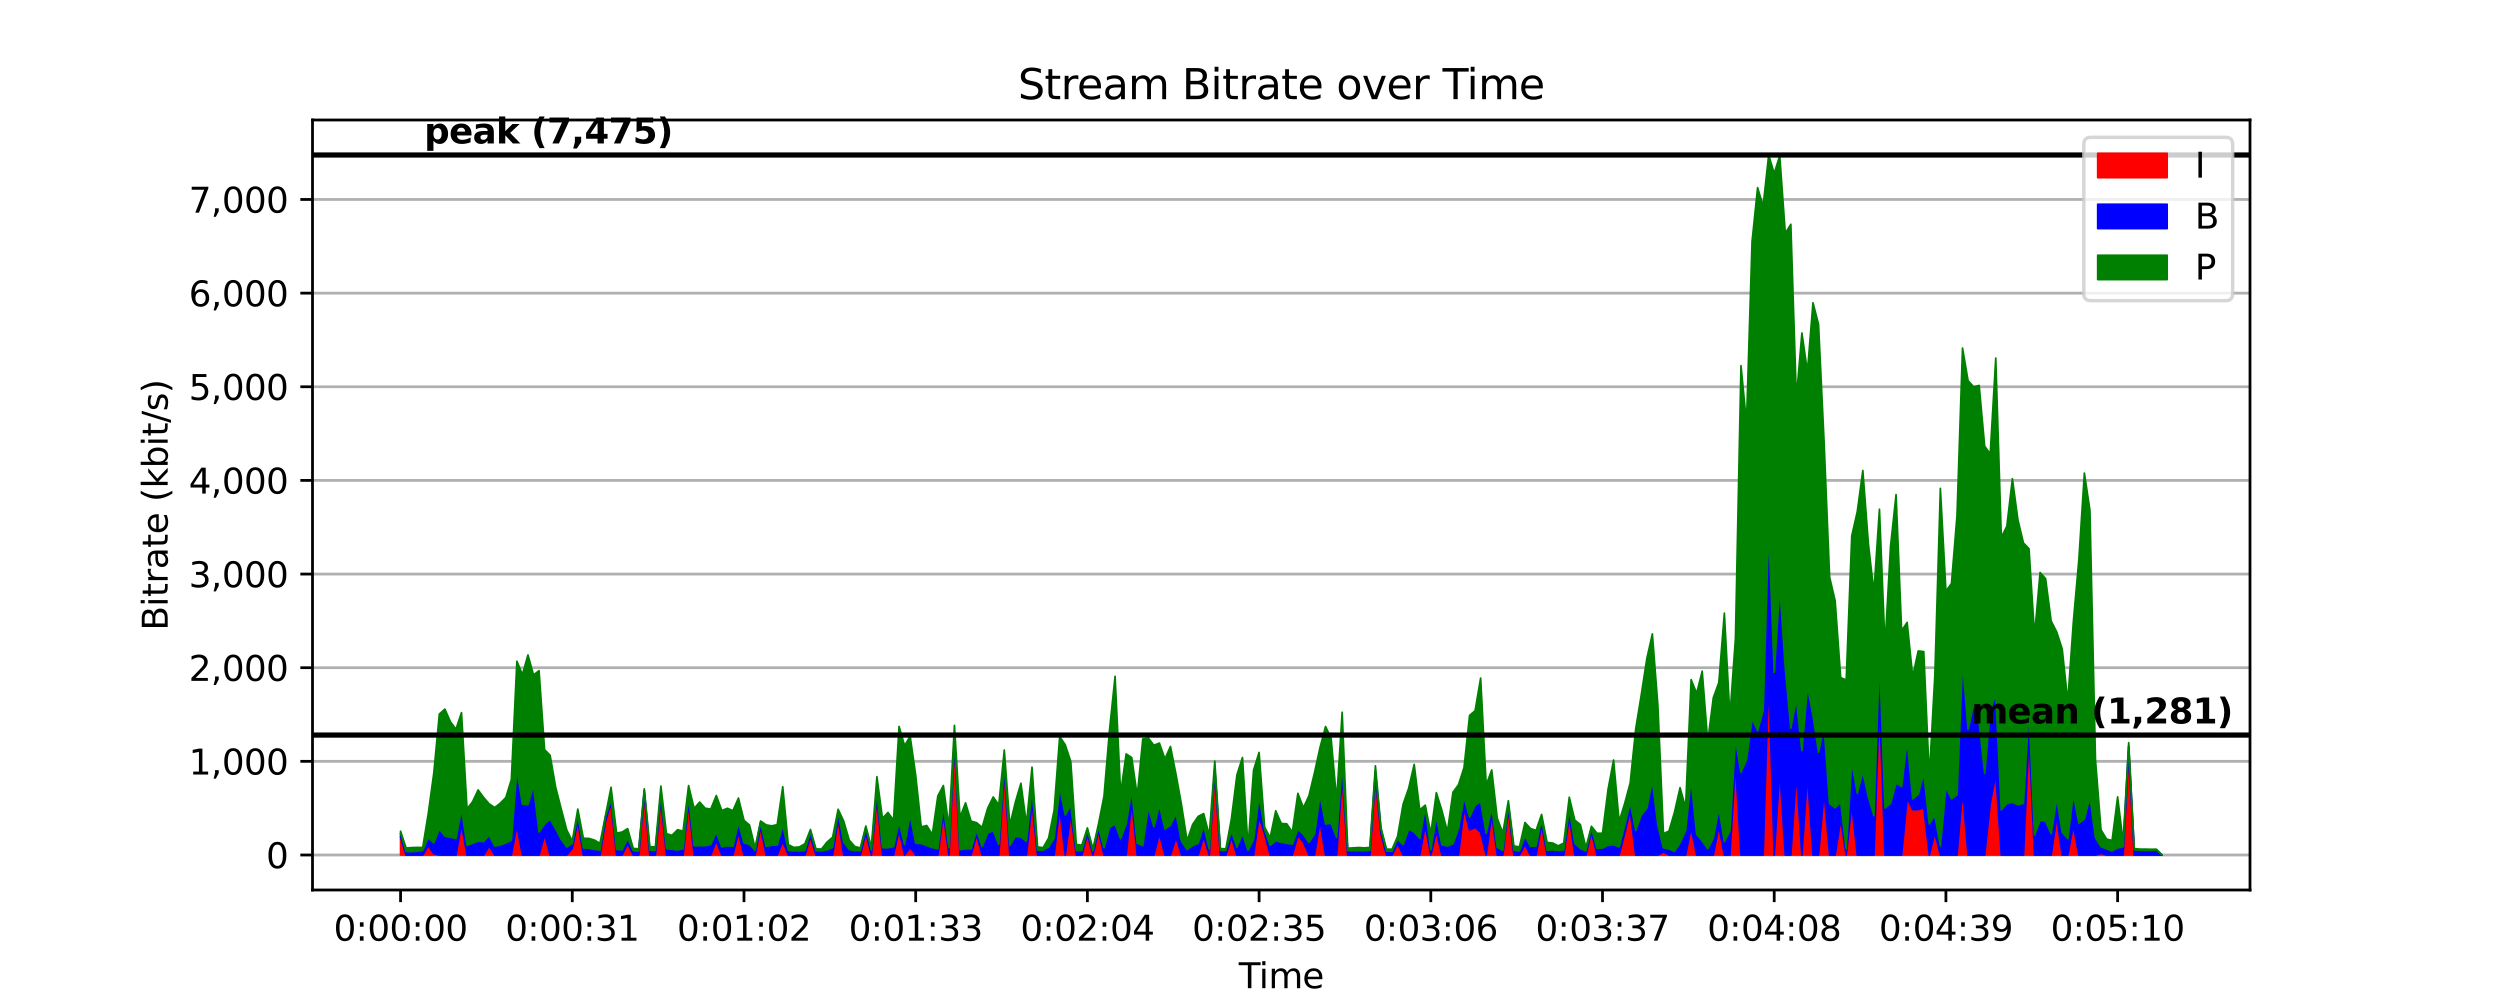 <?xml version="1.0" encoding="utf-8" standalone="no"?>
<!DOCTYPE svg PUBLIC "-//W3C//DTD SVG 1.1//EN"
  "http://www.w3.org/Graphics/SVG/1.1/DTD/svg11.dtd">
<svg xmlns:xlink="http://www.w3.org/1999/xlink" width="720pt" height="288pt" viewBox="0 0 720 288" xmlns="http://www.w3.org/2000/svg" version="1.1">
 <defs>
  <style type="text/css">*{stroke-linejoin: round; stroke-linecap: butt}</style>
 </defs>
 <g id="figure_1">
  <g id="patch_1">
   <path d="M 0 288 
L 720 288 
L 720 0 
L 0 0 
z
" style="fill: #ffffff"/>
  </g>
  <g id="axes_1">
   <g id="patch_2">
    <path d="M 90 256.32 
L 648 256.32 
L 648 34.56 
L 90 34.56 
z
" style="fill: #ffffff"/>
   </g>
   <g id="matplotlib.axis_1">
    <g id="xtick_1">
     <g id="line2d_1">
      <defs>
       <path id="m4a6c571a33" d="M 0 0 
L 0 3.5 
" style="stroke: #000000; stroke-width: 0.8"/>
      </defs>
      <g>
       <use xlink:href="#m4a6c571a33" x="115.364" y="256.32" style="stroke: #000000; stroke-width: 0.8"/>
      </g>
     </g>
     <g id="text_1">
      <!-- 0:00:00 -->
      <g transform="translate(96.089 270.918) scale(0.1 -0.1)">
       <defs>
        <path id="DejaVuSans-30" d="M 2034 4250 
Q 1547 4250 1301 3770 
Q 1056 3291 1056 2328 
Q 1056 1369 1301 889 
Q 1547 409 2034 409 
Q 2525 409 2770 889 
Q 3016 1369 3016 2328 
Q 3016 3291 2770 3770 
Q 2525 4250 2034 4250 
z
M 2034 4750 
Q 2819 4750 3233 4129 
Q 3647 3509 3647 2328 
Q 3647 1150 3233 529 
Q 2819 -91 2034 -91 
Q 1250 -91 836 529 
Q 422 1150 422 2328 
Q 422 3509 836 4129 
Q 1250 4750 2034 4750 
z
" transform="scale(0.016)"/>
        <path id="DejaVuSans-3a" d="M 750 794 
L 1409 794 
L 1409 0 
L 750 0 
L 750 794 
z
M 750 3309 
L 1409 3309 
L 1409 2516 
L 750 2516 
L 750 3309 
z
" transform="scale(0.016)"/>
       </defs>
       <use xlink:href="#DejaVuSans-30"/>
       <use xlink:href="#DejaVuSans-3a" x="63.623"/>
       <use xlink:href="#DejaVuSans-30" x="97.314"/>
       <use xlink:href="#DejaVuSans-30" x="160.938"/>
       <use xlink:href="#DejaVuSans-3a" x="224.561"/>
       <use xlink:href="#DejaVuSans-30" x="258.252"/>
       <use xlink:href="#DejaVuSans-30" x="321.875"/>
      </g>
     </g>
    </g>
    <g id="xtick_2">
     <g id="line2d_2">
      <g>
       <use xlink:href="#m4a6c571a33" x="164.815" y="256.32" style="stroke: #000000; stroke-width: 0.8"/>
      </g>
     </g>
     <g id="text_2">
      <!-- 0:00:31 -->
      <g transform="translate(145.54 270.918) scale(0.1 -0.1)">
       <defs>
        <path id="DejaVuSans-33" d="M 2597 2516 
Q 3050 2419 3304 2112 
Q 3559 1806 3559 1356 
Q 3559 666 3084 287 
Q 2609 -91 1734 -91 
Q 1441 -91 1130 -33 
Q 819 25 488 141 
L 488 750 
Q 750 597 1062 519 
Q 1375 441 1716 441 
Q 2309 441 2620 675 
Q 2931 909 2931 1356 
Q 2931 1769 2642 2001 
Q 2353 2234 1838 2234 
L 1294 2234 
L 1294 2753 
L 1863 2753 
Q 2328 2753 2575 2939 
Q 2822 3125 2822 3475 
Q 2822 3834 2567 4026 
Q 2313 4219 1838 4219 
Q 1578 4219 1281 4162 
Q 984 4106 628 3988 
L 628 4550 
Q 988 4650 1302 4700 
Q 1616 4750 1894 4750 
Q 2613 4750 3031 4423 
Q 3450 4097 3450 3541 
Q 3450 3153 3228 2886 
Q 3006 2619 2597 2516 
z
" transform="scale(0.016)"/>
        <path id="DejaVuSans-31" d="M 794 531 
L 1825 531 
L 1825 4091 
L 703 3866 
L 703 4441 
L 1819 4666 
L 2450 4666 
L 2450 531 
L 3481 531 
L 3481 0 
L 794 0 
L 794 531 
z
" transform="scale(0.016)"/>
       </defs>
       <use xlink:href="#DejaVuSans-30"/>
       <use xlink:href="#DejaVuSans-3a" x="63.623"/>
       <use xlink:href="#DejaVuSans-30" x="97.314"/>
       <use xlink:href="#DejaVuSans-30" x="160.938"/>
       <use xlink:href="#DejaVuSans-3a" x="224.561"/>
       <use xlink:href="#DejaVuSans-33" x="258.252"/>
       <use xlink:href="#DejaVuSans-31" x="321.875"/>
      </g>
     </g>
    </g>
    <g id="xtick_3">
     <g id="line2d_3">
      <g>
       <use xlink:href="#m4a6c571a33" x="214.266" y="256.32" style="stroke: #000000; stroke-width: 0.8"/>
      </g>
     </g>
     <g id="text_3">
      <!-- 0:01:02 -->
      <g transform="translate(194.991 270.918) scale(0.1 -0.1)">
       <defs>
        <path id="DejaVuSans-32" d="M 1228 531 
L 3431 531 
L 3431 0 
L 469 0 
L 469 531 
Q 828 903 1448 1529 
Q 2069 2156 2228 2338 
Q 2531 2678 2651 2914 
Q 2772 3150 2772 3378 
Q 2772 3750 2511 3984 
Q 2250 4219 1831 4219 
Q 1534 4219 1204 4116 
Q 875 4013 500 3803 
L 500 4441 
Q 881 4594 1212 4672 
Q 1544 4750 1819 4750 
Q 2544 4750 2975 4387 
Q 3406 4025 3406 3419 
Q 3406 3131 3298 2873 
Q 3191 2616 2906 2266 
Q 2828 2175 2409 1742 
Q 1991 1309 1228 531 
z
" transform="scale(0.016)"/>
       </defs>
       <use xlink:href="#DejaVuSans-30"/>
       <use xlink:href="#DejaVuSans-3a" x="63.623"/>
       <use xlink:href="#DejaVuSans-30" x="97.314"/>
       <use xlink:href="#DejaVuSans-31" x="160.938"/>
       <use xlink:href="#DejaVuSans-3a" x="224.561"/>
       <use xlink:href="#DejaVuSans-30" x="258.252"/>
       <use xlink:href="#DejaVuSans-32" x="321.875"/>
      </g>
     </g>
    </g>
    <g id="xtick_4">
     <g id="line2d_4">
      <g>
       <use xlink:href="#m4a6c571a33" x="263.717" y="256.32" style="stroke: #000000; stroke-width: 0.8"/>
      </g>
     </g>
     <g id="text_4">
      <!-- 0:01:33 -->
      <g transform="translate(244.442 270.918) scale(0.1 -0.1)">
       <use xlink:href="#DejaVuSans-30"/>
       <use xlink:href="#DejaVuSans-3a" x="63.623"/>
       <use xlink:href="#DejaVuSans-30" x="97.314"/>
       <use xlink:href="#DejaVuSans-31" x="160.938"/>
       <use xlink:href="#DejaVuSans-3a" x="224.561"/>
       <use xlink:href="#DejaVuSans-33" x="258.252"/>
       <use xlink:href="#DejaVuSans-33" x="321.875"/>
      </g>
     </g>
    </g>
    <g id="xtick_5">
     <g id="line2d_5">
      <g>
       <use xlink:href="#m4a6c571a33" x="313.168" y="256.32" style="stroke: #000000; stroke-width: 0.8"/>
      </g>
     </g>
     <g id="text_5">
      <!-- 0:02:04 -->
      <g transform="translate(293.893 270.918) scale(0.1 -0.1)">
       <defs>
        <path id="DejaVuSans-34" d="M 2419 4116 
L 825 1625 
L 2419 1625 
L 2419 4116 
z
M 2253 4666 
L 3047 4666 
L 3047 1625 
L 3713 1625 
L 3713 1100 
L 3047 1100 
L 3047 0 
L 2419 0 
L 2419 1100 
L 313 1100 
L 313 1709 
L 2253 4666 
z
" transform="scale(0.016)"/>
       </defs>
       <use xlink:href="#DejaVuSans-30"/>
       <use xlink:href="#DejaVuSans-3a" x="63.623"/>
       <use xlink:href="#DejaVuSans-30" x="97.314"/>
       <use xlink:href="#DejaVuSans-32" x="160.938"/>
       <use xlink:href="#DejaVuSans-3a" x="224.561"/>
       <use xlink:href="#DejaVuSans-30" x="258.252"/>
       <use xlink:href="#DejaVuSans-34" x="321.875"/>
      </g>
     </g>
    </g>
    <g id="xtick_6">
     <g id="line2d_6">
      <g>
       <use xlink:href="#m4a6c571a33" x="362.619" y="256.32" style="stroke: #000000; stroke-width: 0.8"/>
      </g>
     </g>
     <g id="text_6">
      <!-- 0:02:35 -->
      <g transform="translate(343.344 270.918) scale(0.1 -0.1)">
       <defs>
        <path id="DejaVuSans-35" d="M 691 4666 
L 3169 4666 
L 3169 4134 
L 1269 4134 
L 1269 2991 
Q 1406 3038 1543 3061 
Q 1681 3084 1819 3084 
Q 2600 3084 3056 2656 
Q 3513 2228 3513 1497 
Q 3513 744 3044 326 
Q 2575 -91 1722 -91 
Q 1428 -91 1123 -41 
Q 819 9 494 109 
L 494 744 
Q 775 591 1075 516 
Q 1375 441 1709 441 
Q 2250 441 2565 725 
Q 2881 1009 2881 1497 
Q 2881 1984 2565 2268 
Q 2250 2553 1709 2553 
Q 1456 2553 1204 2497 
Q 953 2441 691 2322 
L 691 4666 
z
" transform="scale(0.016)"/>
       </defs>
       <use xlink:href="#DejaVuSans-30"/>
       <use xlink:href="#DejaVuSans-3a" x="63.623"/>
       <use xlink:href="#DejaVuSans-30" x="97.314"/>
       <use xlink:href="#DejaVuSans-32" x="160.938"/>
       <use xlink:href="#DejaVuSans-3a" x="224.561"/>
       <use xlink:href="#DejaVuSans-33" x="258.252"/>
       <use xlink:href="#DejaVuSans-35" x="321.875"/>
      </g>
     </g>
    </g>
    <g id="xtick_7">
     <g id="line2d_7">
      <g>
       <use xlink:href="#m4a6c571a33" x="412.07" y="256.32" style="stroke: #000000; stroke-width: 0.8"/>
      </g>
     </g>
     <g id="text_7">
      <!-- 0:03:06 -->
      <g transform="translate(392.795 270.918) scale(0.1 -0.1)">
       <defs>
        <path id="DejaVuSans-36" d="M 2113 2584 
Q 1688 2584 1439 2293 
Q 1191 2003 1191 1497 
Q 1191 994 1439 701 
Q 1688 409 2113 409 
Q 2538 409 2786 701 
Q 3034 994 3034 1497 
Q 3034 2003 2786 2293 
Q 2538 2584 2113 2584 
z
M 3366 4563 
L 3366 3988 
Q 3128 4100 2886 4159 
Q 2644 4219 2406 4219 
Q 1781 4219 1451 3797 
Q 1122 3375 1075 2522 
Q 1259 2794 1537 2939 
Q 1816 3084 2150 3084 
Q 2853 3084 3261 2657 
Q 3669 2231 3669 1497 
Q 3669 778 3244 343 
Q 2819 -91 2113 -91 
Q 1303 -91 875 529 
Q 447 1150 447 2328 
Q 447 3434 972 4092 
Q 1497 4750 2381 4750 
Q 2619 4750 2861 4703 
Q 3103 4656 3366 4563 
z
" transform="scale(0.016)"/>
       </defs>
       <use xlink:href="#DejaVuSans-30"/>
       <use xlink:href="#DejaVuSans-3a" x="63.623"/>
       <use xlink:href="#DejaVuSans-30" x="97.314"/>
       <use xlink:href="#DejaVuSans-33" x="160.938"/>
       <use xlink:href="#DejaVuSans-3a" x="224.561"/>
       <use xlink:href="#DejaVuSans-30" x="258.252"/>
       <use xlink:href="#DejaVuSans-36" x="321.875"/>
      </g>
     </g>
    </g>
    <g id="xtick_8">
     <g id="line2d_8">
      <g>
       <use xlink:href="#m4a6c571a33" x="461.521" y="256.32" style="stroke: #000000; stroke-width: 0.8"/>
      </g>
     </g>
     <g id="text_8">
      <!-- 0:03:37 -->
      <g transform="translate(442.246 270.918) scale(0.1 -0.1)">
       <defs>
        <path id="DejaVuSans-37" d="M 525 4666 
L 3525 4666 
L 3525 4397 
L 1831 0 
L 1172 0 
L 2766 4134 
L 525 4134 
L 525 4666 
z
" transform="scale(0.016)"/>
       </defs>
       <use xlink:href="#DejaVuSans-30"/>
       <use xlink:href="#DejaVuSans-3a" x="63.623"/>
       <use xlink:href="#DejaVuSans-30" x="97.314"/>
       <use xlink:href="#DejaVuSans-33" x="160.938"/>
       <use xlink:href="#DejaVuSans-3a" x="224.561"/>
       <use xlink:href="#DejaVuSans-33" x="258.252"/>
       <use xlink:href="#DejaVuSans-37" x="321.875"/>
      </g>
     </g>
    </g>
    <g id="xtick_9">
     <g id="line2d_9">
      <g>
       <use xlink:href="#m4a6c571a33" x="510.973" y="256.32" style="stroke: #000000; stroke-width: 0.8"/>
      </g>
     </g>
     <g id="text_9">
      <!-- 0:04:08 -->
      <g transform="translate(491.698 270.918) scale(0.1 -0.1)">
       <defs>
        <path id="DejaVuSans-38" d="M 2034 2216 
Q 1584 2216 1326 1975 
Q 1069 1734 1069 1313 
Q 1069 891 1326 650 
Q 1584 409 2034 409 
Q 2484 409 2743 651 
Q 3003 894 3003 1313 
Q 3003 1734 2745 1975 
Q 2488 2216 2034 2216 
z
M 1403 2484 
Q 997 2584 770 2862 
Q 544 3141 544 3541 
Q 544 4100 942 4425 
Q 1341 4750 2034 4750 
Q 2731 4750 3128 4425 
Q 3525 4100 3525 3541 
Q 3525 3141 3298 2862 
Q 3072 2584 2669 2484 
Q 3125 2378 3379 2068 
Q 3634 1759 3634 1313 
Q 3634 634 3220 271 
Q 2806 -91 2034 -91 
Q 1263 -91 848 271 
Q 434 634 434 1313 
Q 434 1759 690 2068 
Q 947 2378 1403 2484 
z
M 1172 3481 
Q 1172 3119 1398 2916 
Q 1625 2713 2034 2713 
Q 2441 2713 2670 2916 
Q 2900 3119 2900 3481 
Q 2900 3844 2670 4047 
Q 2441 4250 2034 4250 
Q 1625 4250 1398 4047 
Q 1172 3844 1172 3481 
z
" transform="scale(0.016)"/>
       </defs>
       <use xlink:href="#DejaVuSans-30"/>
       <use xlink:href="#DejaVuSans-3a" x="63.623"/>
       <use xlink:href="#DejaVuSans-30" x="97.314"/>
       <use xlink:href="#DejaVuSans-34" x="160.938"/>
       <use xlink:href="#DejaVuSans-3a" x="224.561"/>
       <use xlink:href="#DejaVuSans-30" x="258.252"/>
       <use xlink:href="#DejaVuSans-38" x="321.875"/>
      </g>
     </g>
    </g>
    <g id="xtick_10">
     <g id="line2d_10">
      <g>
       <use xlink:href="#m4a6c571a33" x="560.424" y="256.32" style="stroke: #000000; stroke-width: 0.8"/>
      </g>
     </g>
     <g id="text_10">
      <!-- 0:04:39 -->
      <g transform="translate(541.149 270.918) scale(0.1 -0.1)">
       <defs>
        <path id="DejaVuSans-39" d="M 703 97 
L 703 672 
Q 941 559 1184 500 
Q 1428 441 1663 441 
Q 2288 441 2617 861 
Q 2947 1281 2994 2138 
Q 2813 1869 2534 1725 
Q 2256 1581 1919 1581 
Q 1219 1581 811 2004 
Q 403 2428 403 3163 
Q 403 3881 828 4315 
Q 1253 4750 1959 4750 
Q 2769 4750 3195 4129 
Q 3622 3509 3622 2328 
Q 3622 1225 3098 567 
Q 2575 -91 1691 -91 
Q 1453 -91 1209 -44 
Q 966 3 703 97 
z
M 1959 2075 
Q 2384 2075 2632 2365 
Q 2881 2656 2881 3163 
Q 2881 3666 2632 3958 
Q 2384 4250 1959 4250 
Q 1534 4250 1286 3958 
Q 1038 3666 1038 3163 
Q 1038 2656 1286 2365 
Q 1534 2075 1959 2075 
z
" transform="scale(0.016)"/>
       </defs>
       <use xlink:href="#DejaVuSans-30"/>
       <use xlink:href="#DejaVuSans-3a" x="63.623"/>
       <use xlink:href="#DejaVuSans-30" x="97.314"/>
       <use xlink:href="#DejaVuSans-34" x="160.938"/>
       <use xlink:href="#DejaVuSans-3a" x="224.561"/>
       <use xlink:href="#DejaVuSans-33" x="258.252"/>
       <use xlink:href="#DejaVuSans-39" x="321.875"/>
      </g>
     </g>
    </g>
    <g id="xtick_11">
     <g id="line2d_11">
      <g>
       <use xlink:href="#m4a6c571a33" x="609.875" y="256.32" style="stroke: #000000; stroke-width: 0.8"/>
      </g>
     </g>
     <g id="text_11">
      <!-- 0:05:10 -->
      <g transform="translate(590.6 270.918) scale(0.1 -0.1)">
       <use xlink:href="#DejaVuSans-30"/>
       <use xlink:href="#DejaVuSans-3a" x="63.623"/>
       <use xlink:href="#DejaVuSans-30" x="97.314"/>
       <use xlink:href="#DejaVuSans-35" x="160.938"/>
       <use xlink:href="#DejaVuSans-3a" x="224.561"/>
       <use xlink:href="#DejaVuSans-31" x="258.252"/>
       <use xlink:href="#DejaVuSans-30" x="321.875"/>
      </g>
     </g>
    </g>
    <g id="text_12">
     <!-- Time -->
     <g transform="translate(356.766 284.597) scale(0.1 -0.1)">
      <defs>
       <path id="DejaVuSans-54" d="M -19 4666 
L 3928 4666 
L 3928 4134 
L 2272 4134 
L 2272 0 
L 1638 0 
L 1638 4134 
L -19 4134 
L -19 4666 
z
" transform="scale(0.016)"/>
       <path id="DejaVuSans-69" d="M 603 3500 
L 1178 3500 
L 1178 0 
L 603 0 
L 603 3500 
z
M 603 4863 
L 1178 4863 
L 1178 4134 
L 603 4134 
L 603 4863 
z
" transform="scale(0.016)"/>
       <path id="DejaVuSans-6d" d="M 3328 2828 
Q 3544 3216 3844 3400 
Q 4144 3584 4550 3584 
Q 5097 3584 5394 3201 
Q 5691 2819 5691 2113 
L 5691 0 
L 5113 0 
L 5113 2094 
Q 5113 2597 4934 2840 
Q 4756 3084 4391 3084 
Q 3944 3084 3684 2787 
Q 3425 2491 3425 1978 
L 3425 0 
L 2847 0 
L 2847 2094 
Q 2847 2600 2669 2842 
Q 2491 3084 2119 3084 
Q 1678 3084 1418 2786 
Q 1159 2488 1159 1978 
L 1159 0 
L 581 0 
L 581 3500 
L 1159 3500 
L 1159 2956 
Q 1356 3278 1631 3431 
Q 1906 3584 2284 3584 
Q 2666 3584 2933 3390 
Q 3200 3197 3328 2828 
z
" transform="scale(0.016)"/>
       <path id="DejaVuSans-65" d="M 3597 1894 
L 3597 1613 
L 953 1613 
Q 991 1019 1311 708 
Q 1631 397 2203 397 
Q 2534 397 2845 478 
Q 3156 559 3463 722 
L 3463 178 
Q 3153 47 2828 -22 
Q 2503 -91 2169 -91 
Q 1331 -91 842 396 
Q 353 884 353 1716 
Q 353 2575 817 3079 
Q 1281 3584 2069 3584 
Q 2775 3584 3186 3129 
Q 3597 2675 3597 1894 
z
M 3022 2063 
Q 3016 2534 2758 2815 
Q 2500 3097 2075 3097 
Q 1594 3097 1305 2825 
Q 1016 2553 972 2059 
L 3022 2063 
z
" transform="scale(0.016)"/>
      </defs>
      <use xlink:href="#DejaVuSans-54"/>
      <use xlink:href="#DejaVuSans-69" x="57.959"/>
      <use xlink:href="#DejaVuSans-6d" x="85.742"/>
      <use xlink:href="#DejaVuSans-65" x="183.154"/>
     </g>
    </g>
   </g>
   <g id="matplotlib.axis_2">
    <g id="ytick_1">
     <g id="line2d_12">
      <path d="M 90 246.24 
L 648 246.24 
" clip-path="url(#p08408f12d8)" style="fill: none; stroke: #b0b0b0; stroke-width: 0.8; stroke-linecap: square"/>
     </g>
     <g id="line2d_13">
      <defs>
       <path id="mb5b7dc4151" d="M 0 0 
L -3.5 0 
" style="stroke: #000000; stroke-width: 0.8"/>
      </defs>
      <g>
       <use xlink:href="#mb5b7dc4151" x="90" y="246.24" style="stroke: #000000; stroke-width: 0.8"/>
      </g>
     </g>
     <g id="text_13">
      <!-- 0 -->
      <g transform="translate(76.638 250.039) scale(0.1 -0.1)">
       <use xlink:href="#DejaVuSans-30"/>
      </g>
     </g>
    </g>
    <g id="ytick_2">
     <g id="line2d_14">
      <path d="M 90 219.27 
L 648 219.27 
" clip-path="url(#p08408f12d8)" style="fill: none; stroke: #b0b0b0; stroke-width: 0.8; stroke-linecap: square"/>
     </g>
     <g id="line2d_15">
      <g>
       <use xlink:href="#mb5b7dc4151" x="90" y="219.27" style="stroke: #000000; stroke-width: 0.8"/>
      </g>
     </g>
     <g id="text_14">
      <!-- 1,000 -->
      <g transform="translate(54.372 223.069) scale(0.1 -0.1)">
       <defs>
        <path id="DejaVuSans-2c" d="M 750 794 
L 1409 794 
L 1409 256 
L 897 -744 
L 494 -744 
L 750 256 
L 750 794 
z
" transform="scale(0.016)"/>
       </defs>
       <use xlink:href="#DejaVuSans-31"/>
       <use xlink:href="#DejaVuSans-2c" x="63.623"/>
       <use xlink:href="#DejaVuSans-30" x="95.41"/>
       <use xlink:href="#DejaVuSans-30" x="159.033"/>
       <use xlink:href="#DejaVuSans-30" x="222.656"/>
      </g>
     </g>
    </g>
    <g id="ytick_3">
     <g id="line2d_16">
      <path d="M 90 192.3 
L 648 192.3 
" clip-path="url(#p08408f12d8)" style="fill: none; stroke: #b0b0b0; stroke-width: 0.8; stroke-linecap: square"/>
     </g>
     <g id="line2d_17">
      <g>
       <use xlink:href="#mb5b7dc4151" x="90" y="192.3" style="stroke: #000000; stroke-width: 0.8"/>
      </g>
     </g>
     <g id="text_15">
      <!-- 2,000 -->
      <g transform="translate(54.372 196.099) scale(0.1 -0.1)">
       <use xlink:href="#DejaVuSans-32"/>
       <use xlink:href="#DejaVuSans-2c" x="63.623"/>
       <use xlink:href="#DejaVuSans-30" x="95.41"/>
       <use xlink:href="#DejaVuSans-30" x="159.033"/>
       <use xlink:href="#DejaVuSans-30" x="222.656"/>
      </g>
     </g>
    </g>
    <g id="ytick_4">
     <g id="line2d_18">
      <path d="M 90 165.33 
L 648 165.33 
" clip-path="url(#p08408f12d8)" style="fill: none; stroke: #b0b0b0; stroke-width: 0.8; stroke-linecap: square"/>
     </g>
     <g id="line2d_19">
      <g>
       <use xlink:href="#mb5b7dc4151" x="90" y="165.33" style="stroke: #000000; stroke-width: 0.8"/>
      </g>
     </g>
     <g id="text_16">
      <!-- 3,000 -->
      <g transform="translate(54.372 169.13) scale(0.1 -0.1)">
       <use xlink:href="#DejaVuSans-33"/>
       <use xlink:href="#DejaVuSans-2c" x="63.623"/>
       <use xlink:href="#DejaVuSans-30" x="95.41"/>
       <use xlink:href="#DejaVuSans-30" x="159.033"/>
       <use xlink:href="#DejaVuSans-30" x="222.656"/>
      </g>
     </g>
    </g>
    <g id="ytick_5">
     <g id="line2d_20">
      <path d="M 90 138.36 
L 648 138.36 
" clip-path="url(#p08408f12d8)" style="fill: none; stroke: #b0b0b0; stroke-width: 0.8; stroke-linecap: square"/>
     </g>
     <g id="line2d_21">
      <g>
       <use xlink:href="#mb5b7dc4151" x="90" y="138.36" style="stroke: #000000; stroke-width: 0.8"/>
      </g>
     </g>
     <g id="text_17">
      <!-- 4,000 -->
      <g transform="translate(54.372 142.16) scale(0.1 -0.1)">
       <use xlink:href="#DejaVuSans-34"/>
       <use xlink:href="#DejaVuSans-2c" x="63.623"/>
       <use xlink:href="#DejaVuSans-30" x="95.41"/>
       <use xlink:href="#DejaVuSans-30" x="159.033"/>
       <use xlink:href="#DejaVuSans-30" x="222.656"/>
      </g>
     </g>
    </g>
    <g id="ytick_6">
     <g id="line2d_22">
      <path d="M 90 111.391 
L 648 111.391 
" clip-path="url(#p08408f12d8)" style="fill: none; stroke: #b0b0b0; stroke-width: 0.8; stroke-linecap: square"/>
     </g>
     <g id="line2d_23">
      <g>
       <use xlink:href="#mb5b7dc4151" x="90" y="111.391" style="stroke: #000000; stroke-width: 0.8"/>
      </g>
     </g>
     <g id="text_18">
      <!-- 5,000 -->
      <g transform="translate(54.372 115.19) scale(0.1 -0.1)">
       <use xlink:href="#DejaVuSans-35"/>
       <use xlink:href="#DejaVuSans-2c" x="63.623"/>
       <use xlink:href="#DejaVuSans-30" x="95.41"/>
       <use xlink:href="#DejaVuSans-30" x="159.033"/>
       <use xlink:href="#DejaVuSans-30" x="222.656"/>
      </g>
     </g>
    </g>
    <g id="ytick_7">
     <g id="line2d_24">
      <path d="M 90 84.421 
L 648 84.421 
" clip-path="url(#p08408f12d8)" style="fill: none; stroke: #b0b0b0; stroke-width: 0.8; stroke-linecap: square"/>
     </g>
     <g id="line2d_25">
      <g>
       <use xlink:href="#mb5b7dc4151" x="90" y="84.421" style="stroke: #000000; stroke-width: 0.8"/>
      </g>
     </g>
     <g id="text_19">
      <!-- 6,000 -->
      <g transform="translate(54.372 88.22) scale(0.1 -0.1)">
       <use xlink:href="#DejaVuSans-36"/>
       <use xlink:href="#DejaVuSans-2c" x="63.623"/>
       <use xlink:href="#DejaVuSans-30" x="95.41"/>
       <use xlink:href="#DejaVuSans-30" x="159.033"/>
       <use xlink:href="#DejaVuSans-30" x="222.656"/>
      </g>
     </g>
    </g>
    <g id="ytick_8">
     <g id="line2d_26">
      <path d="M 90 57.451 
L 648 57.451 
" clip-path="url(#p08408f12d8)" style="fill: none; stroke: #b0b0b0; stroke-width: 0.8; stroke-linecap: square"/>
     </g>
     <g id="line2d_27">
      <g>
       <use xlink:href="#mb5b7dc4151" x="90" y="57.451" style="stroke: #000000; stroke-width: 0.8"/>
      </g>
     </g>
     <g id="text_20">
      <!-- 7,000 -->
      <g transform="translate(54.372 61.25) scale(0.1 -0.1)">
       <use xlink:href="#DejaVuSans-37"/>
       <use xlink:href="#DejaVuSans-2c" x="63.623"/>
       <use xlink:href="#DejaVuSans-30" x="95.41"/>
       <use xlink:href="#DejaVuSans-30" x="159.033"/>
       <use xlink:href="#DejaVuSans-30" x="222.656"/>
      </g>
     </g>
    </g>
    <g id="text_21">
     <!-- Bitrate (kbit/s) -->
     <g transform="translate(48.292 181.574) rotate(-90) scale(0.1 -0.1)">
      <defs>
       <path id="DejaVuSans-42" d="M 1259 2228 
L 1259 519 
L 2272 519 
Q 2781 519 3026 730 
Q 3272 941 3272 1375 
Q 3272 1813 3026 2020 
Q 2781 2228 2272 2228 
L 1259 2228 
z
M 1259 4147 
L 1259 2741 
L 2194 2741 
Q 2656 2741 2882 2914 
Q 3109 3088 3109 3444 
Q 3109 3797 2882 3972 
Q 2656 4147 2194 4147 
L 1259 4147 
z
M 628 4666 
L 2241 4666 
Q 2963 4666 3353 4366 
Q 3744 4066 3744 3513 
Q 3744 3084 3544 2831 
Q 3344 2578 2956 2516 
Q 3422 2416 3680 2098 
Q 3938 1781 3938 1306 
Q 3938 681 3513 340 
Q 3088 0 2303 0 
L 628 0 
L 628 4666 
z
" transform="scale(0.016)"/>
       <path id="DejaVuSans-74" d="M 1172 4494 
L 1172 3500 
L 2356 3500 
L 2356 3053 
L 1172 3053 
L 1172 1153 
Q 1172 725 1289 603 
Q 1406 481 1766 481 
L 2356 481 
L 2356 0 
L 1766 0 
Q 1100 0 847 248 
Q 594 497 594 1153 
L 594 3053 
L 172 3053 
L 172 3500 
L 594 3500 
L 594 4494 
L 1172 4494 
z
" transform="scale(0.016)"/>
       <path id="DejaVuSans-72" d="M 2631 2963 
Q 2534 3019 2420 3045 
Q 2306 3072 2169 3072 
Q 1681 3072 1420 2755 
Q 1159 2438 1159 1844 
L 1159 0 
L 581 0 
L 581 3500 
L 1159 3500 
L 1159 2956 
Q 1341 3275 1631 3429 
Q 1922 3584 2338 3584 
Q 2397 3584 2469 3576 
Q 2541 3569 2628 3553 
L 2631 2963 
z
" transform="scale(0.016)"/>
       <path id="DejaVuSans-61" d="M 2194 1759 
Q 1497 1759 1228 1600 
Q 959 1441 959 1056 
Q 959 750 1161 570 
Q 1363 391 1709 391 
Q 2188 391 2477 730 
Q 2766 1069 2766 1631 
L 2766 1759 
L 2194 1759 
z
M 3341 1997 
L 3341 0 
L 2766 0 
L 2766 531 
Q 2569 213 2275 61 
Q 1981 -91 1556 -91 
Q 1019 -91 701 211 
Q 384 513 384 1019 
Q 384 1609 779 1909 
Q 1175 2209 1959 2209 
L 2766 2209 
L 2766 2266 
Q 2766 2663 2505 2880 
Q 2244 3097 1772 3097 
Q 1472 3097 1187 3025 
Q 903 2953 641 2809 
L 641 3341 
Q 956 3463 1253 3523 
Q 1550 3584 1831 3584 
Q 2591 3584 2966 3190 
Q 3341 2797 3341 1997 
z
" transform="scale(0.016)"/>
       <path id="DejaVuSans-20" transform="scale(0.016)"/>
       <path id="DejaVuSans-28" d="M 1984 4856 
Q 1566 4138 1362 3434 
Q 1159 2731 1159 2009 
Q 1159 1288 1364 580 
Q 1569 -128 1984 -844 
L 1484 -844 
Q 1016 -109 783 600 
Q 550 1309 550 2009 
Q 550 2706 781 3412 
Q 1013 4119 1484 4856 
L 1984 4856 
z
" transform="scale(0.016)"/>
       <path id="DejaVuSans-6b" d="M 581 4863 
L 1159 4863 
L 1159 1991 
L 2875 3500 
L 3609 3500 
L 1753 1863 
L 3688 0 
L 2938 0 
L 1159 1709 
L 1159 0 
L 581 0 
L 581 4863 
z
" transform="scale(0.016)"/>
       <path id="DejaVuSans-62" d="M 3116 1747 
Q 3116 2381 2855 2742 
Q 2594 3103 2138 3103 
Q 1681 3103 1420 2742 
Q 1159 2381 1159 1747 
Q 1159 1113 1420 752 
Q 1681 391 2138 391 
Q 2594 391 2855 752 
Q 3116 1113 3116 1747 
z
M 1159 2969 
Q 1341 3281 1617 3432 
Q 1894 3584 2278 3584 
Q 2916 3584 3314 3078 
Q 3713 2572 3713 1747 
Q 3713 922 3314 415 
Q 2916 -91 2278 -91 
Q 1894 -91 1617 61 
Q 1341 213 1159 525 
L 1159 0 
L 581 0 
L 581 4863 
L 1159 4863 
L 1159 2969 
z
" transform="scale(0.016)"/>
       <path id="DejaVuSans-2f" d="M 1625 4666 
L 2156 4666 
L 531 -594 
L 0 -594 
L 1625 4666 
z
" transform="scale(0.016)"/>
       <path id="DejaVuSans-73" d="M 2834 3397 
L 2834 2853 
Q 2591 2978 2328 3040 
Q 2066 3103 1784 3103 
Q 1356 3103 1142 2972 
Q 928 2841 928 2578 
Q 928 2378 1081 2264 
Q 1234 2150 1697 2047 
L 1894 2003 
Q 2506 1872 2764 1633 
Q 3022 1394 3022 966 
Q 3022 478 2636 193 
Q 2250 -91 1575 -91 
Q 1294 -91 989 -36 
Q 684 19 347 128 
L 347 722 
Q 666 556 975 473 
Q 1284 391 1588 391 
Q 1994 391 2212 530 
Q 2431 669 2431 922 
Q 2431 1156 2273 1281 
Q 2116 1406 1581 1522 
L 1381 1569 
Q 847 1681 609 1914 
Q 372 2147 372 2553 
Q 372 3047 722 3315 
Q 1072 3584 1716 3584 
Q 2034 3584 2315 3537 
Q 2597 3491 2834 3397 
z
" transform="scale(0.016)"/>
       <path id="DejaVuSans-29" d="M 513 4856 
L 1013 4856 
Q 1481 4119 1714 3412 
Q 1947 2706 1947 2009 
Q 1947 1309 1714 600 
Q 1481 -109 1013 -844 
L 513 -844 
Q 928 -128 1133 580 
Q 1338 1288 1338 2009 
Q 1338 2731 1133 3434 
Q 928 4138 513 4856 
z
" transform="scale(0.016)"/>
      </defs>
      <use xlink:href="#DejaVuSans-42"/>
      <use xlink:href="#DejaVuSans-69" x="68.604"/>
      <use xlink:href="#DejaVuSans-74" x="96.387"/>
      <use xlink:href="#DejaVuSans-72" x="135.596"/>
      <use xlink:href="#DejaVuSans-61" x="176.709"/>
      <use xlink:href="#DejaVuSans-74" x="237.988"/>
      <use xlink:href="#DejaVuSans-65" x="277.197"/>
      <use xlink:href="#DejaVuSans-20" x="338.721"/>
      <use xlink:href="#DejaVuSans-28" x="370.508"/>
      <use xlink:href="#DejaVuSans-6b" x="409.521"/>
      <use xlink:href="#DejaVuSans-62" x="467.432"/>
      <use xlink:href="#DejaVuSans-69" x="530.908"/>
      <use xlink:href="#DejaVuSans-74" x="558.691"/>
      <use xlink:href="#DejaVuSans-2f" x="597.9"/>
      <use xlink:href="#DejaVuSans-73" x="631.592"/>
      <use xlink:href="#DejaVuSans-29" x="683.691"/>
     </g>
    </g>
   </g>
   <g id="PolyCollection_1">
    <defs>
     <path id="m88f8dcd33e" d="M 115.364 -46.965 
L 115.364 -41.76 
L 116.959 -41.76 
L 118.554 -41.76 
L 120.149 -41.76 
L 121.744 -41.76 
L 123.34 -41.76 
L 124.935 -41.76 
L 126.53 -41.76 
L 128.125 -41.76 
L 129.72 -41.76 
L 131.316 -41.76 
L 132.911 -41.76 
L 134.506 -41.76 
L 136.101 -41.76 
L 137.696 -41.76 
L 139.292 -41.76 
L 140.887 -41.76 
L 142.482 -41.76 
L 144.077 -41.76 
L 145.672 -41.76 
L 147.268 -41.76 
L 148.863 -41.76 
L 150.458 -41.76 
L 152.053 -41.76 
L 153.648 -41.76 
L 155.244 -41.76 
L 156.839 -41.76 
L 158.434 -41.76 
L 160.029 -41.76 
L 161.624 -41.76 
L 163.22 -41.76 
L 164.815 -41.76 
L 166.41 -41.76 
L 168.005 -41.76 
L 169.6 -41.76 
L 171.196 -41.76 
L 172.791 -41.76 
L 174.386 -41.76 
L 175.981 -41.76 
L 177.576 -41.76 
L 179.172 -41.76 
L 180.767 -41.76 
L 182.362 -41.76 
L 183.957 -41.76 
L 185.552 -41.76 
L 187.148 -41.76 
L 188.743 -41.76 
L 190.338 -41.76 
L 191.933 -41.76 
L 193.528 -41.76 
L 195.123 -41.76 
L 196.719 -41.76 
L 198.314 -41.76 
L 199.909 -41.76 
L 201.504 -41.76 
L 203.099 -41.76 
L 204.695 -41.76 
L 206.29 -41.76 
L 207.885 -41.76 
L 209.48 -41.76 
L 211.075 -41.76 
L 212.671 -41.76 
L 214.266 -41.76 
L 215.861 -41.76 
L 217.456 -41.76 
L 219.051 -41.76 
L 220.647 -41.76 
L 222.242 -41.76 
L 223.837 -41.76 
L 225.432 -41.76 
L 227.027 -41.76 
L 228.623 -41.76 
L 230.218 -41.76 
L 231.813 -41.76 
L 233.408 -41.76 
L 235.003 -41.76 
L 236.599 -41.76 
L 238.194 -41.76 
L 239.789 -41.76 
L 241.384 -41.76 
L 242.979 -41.76 
L 244.575 -41.76 
L 246.17 -41.76 
L 247.765 -41.76 
L 249.36 -41.76 
L 250.955 -41.76 
L 252.551 -41.76 
L 254.146 -41.76 
L 255.741 -41.76 
L 257.336 -41.76 
L 258.931 -41.76 
L 260.527 -41.76 
L 262.122 -41.76 
L 263.717 -41.76 
L 265.312 -41.76 
L 266.907 -41.76 
L 268.503 -41.76 
L 270.098 -41.76 
L 271.693 -41.76 
L 273.288 -41.76 
L 274.883 -41.76 
L 276.479 -41.76 
L 278.074 -41.76 
L 279.669 -41.76 
L 281.264 -41.76 
L 282.859 -41.76 
L 284.455 -41.76 
L 286.05 -41.76 
L 287.645 -41.76 
L 289.24 -41.76 
L 290.835 -41.76 
L 292.431 -41.76 
L 294.026 -41.76 
L 295.621 -41.76 
L 297.216 -41.76 
L 298.811 -41.76 
L 300.407 -41.76 
L 302.002 -41.76 
L 303.597 -41.76 
L 305.192 -41.76 
L 306.787 -41.76 
L 308.383 -41.76 
L 309.978 -41.76 
L 311.573 -41.76 
L 313.168 -41.76 
L 314.763 -41.76 
L 316.358 -41.76 
L 317.954 -41.76 
L 319.549 -41.76 
L 321.144 -41.76 
L 322.739 -41.76 
L 324.334 -41.76 
L 325.93 -41.76 
L 327.525 -41.76 
L 329.12 -41.76 
L 330.715 -41.76 
L 332.31 -41.76 
L 333.906 -41.76 
L 335.501 -41.76 
L 337.096 -41.76 
L 338.691 -41.76 
L 340.286 -41.76 
L 341.882 -41.76 
L 343.477 -41.76 
L 345.072 -41.76 
L 346.667 -41.76 
L 348.262 -41.76 
L 349.858 -41.76 
L 351.453 -41.76 
L 353.048 -41.76 
L 354.643 -41.76 
L 356.238 -41.76 
L 357.834 -41.76 
L 359.429 -41.76 
L 361.024 -41.76 
L 362.619 -41.76 
L 364.214 -41.76 
L 365.81 -41.76 
L 367.405 -41.76 
L 369 -41.76 
L 370.595 -41.76 
L 372.19 -41.76 
L 373.786 -41.76 
L 375.381 -41.76 
L 376.976 -41.76 
L 378.571 -41.76 
L 380.166 -41.76 
L 381.762 -41.76 
L 383.357 -41.76 
L 384.952 -41.76 
L 386.547 -41.76 
L 388.142 -41.76 
L 389.738 -41.76 
L 391.333 -41.76 
L 392.928 -41.76 
L 394.523 -41.76 
L 396.118 -41.76 
L 397.714 -41.76 
L 399.309 -41.76 
L 400.904 -41.76 
L 402.499 -41.76 
L 404.094 -41.76 
L 405.69 -41.76 
L 407.285 -41.76 
L 408.88 -41.76 
L 410.475 -41.76 
L 412.07 -41.76 
L 413.666 -41.76 
L 415.261 -41.76 
L 416.856 -41.76 
L 418.451 -41.76 
L 420.046 -41.76 
L 421.642 -41.76 
L 423.237 -41.76 
L 424.832 -41.76 
L 426.427 -41.76 
L 428.022 -41.76 
L 429.617 -41.76 
L 431.213 -41.76 
L 432.808 -41.76 
L 434.403 -41.76 
L 435.998 -41.76 
L 437.593 -41.76 
L 439.189 -41.76 
L 440.784 -41.76 
L 442.379 -41.76 
L 443.974 -41.76 
L 445.569 -41.76 
L 447.165 -41.76 
L 448.76 -41.76 
L 450.355 -41.76 
L 451.95 -41.76 
L 453.545 -41.76 
L 455.141 -41.76 
L 456.736 -41.76 
L 458.331 -41.76 
L 459.926 -41.76 
L 461.521 -41.76 
L 463.117 -41.76 
L 464.712 -41.76 
L 466.307 -41.76 
L 467.902 -41.76 
L 469.497 -41.76 
L 471.093 -41.76 
L 472.688 -41.76 
L 474.283 -41.76 
L 475.878 -41.76 
L 477.473 -41.76 
L 479.069 -41.76 
L 480.664 -41.76 
L 482.259 -41.76 
L 483.854 -41.76 
L 485.449 -41.76 
L 487.045 -41.76 
L 488.64 -41.76 
L 490.235 -41.76 
L 491.83 -41.76 
L 493.425 -41.76 
L 495.021 -41.76 
L 496.616 -41.76 
L 498.211 -41.76 
L 499.806 -41.76 
L 501.401 -41.76 
L 502.997 -41.76 
L 504.592 -41.76 
L 506.187 -41.76 
L 507.782 -41.76 
L 509.377 -41.76 
L 510.973 -41.76 
L 512.568 -41.76 
L 514.163 -41.76 
L 515.758 -41.76 
L 517.353 -41.76 
L 518.949 -41.76 
L 520.544 -41.76 
L 522.139 -41.76 
L 523.734 -41.76 
L 525.329 -41.76 
L 526.925 -41.76 
L 528.52 -41.76 
L 530.115 -41.76 
L 531.71 -41.76 
L 533.305 -41.76 
L 534.901 -41.76 
L 536.496 -41.76 
L 538.091 -41.76 
L 539.686 -41.76 
L 541.281 -41.76 
L 542.877 -41.76 
L 544.472 -41.76 
L 546.067 -41.76 
L 547.662 -41.76 
L 549.257 -41.76 
L 550.852 -41.76 
L 552.448 -41.76 
L 554.043 -41.76 
L 555.638 -41.76 
L 557.233 -41.76 
L 558.828 -41.76 
L 560.424 -41.76 
L 562.019 -41.76 
L 563.614 -41.76 
L 565.209 -41.76 
L 566.804 -41.76 
L 568.4 -41.76 
L 569.995 -41.76 
L 571.59 -41.76 
L 573.185 -41.76 
L 574.78 -41.76 
L 576.376 -41.76 
L 577.971 -41.76 
L 579.566 -41.76 
L 581.161 -41.76 
L 582.756 -41.76 
L 584.352 -41.76 
L 585.947 -41.76 
L 587.542 -41.76 
L 589.137 -41.76 
L 590.732 -41.76 
L 592.328 -41.76 
L 593.923 -41.76 
L 595.518 -41.76 
L 597.113 -41.76 
L 598.708 -41.76 
L 600.304 -41.76 
L 601.899 -41.76 
L 603.494 -41.76 
L 605.089 -41.76 
L 606.684 -41.76 
L 608.28 -41.76 
L 609.875 -41.76 
L 611.47 -41.76 
L 613.065 -41.76 
L 614.66 -41.76 
L 616.256 -41.76 
L 617.851 -41.76 
L 619.446 -41.76 
L 621.041 -41.76 
L 622.636 -41.76 
L 622.636 -41.76 
L 622.636 -41.76 
L 621.041 -41.76 
L 619.446 -41.76 
L 617.851 -41.76 
L 616.256 -41.76 
L 614.66 -41.76 
L 613.065 -71.454 
L 611.47 -41.76 
L 609.875 -41.76 
L 608.28 -41.76 
L 606.684 -41.76 
L 605.089 -42.272 
L 603.494 -41.76 
L 601.899 -41.76 
L 600.304 -41.76 
L 598.708 -41.76 
L 597.113 -50.336 
L 595.518 -41.76 
L 593.923 -41.76 
L 592.328 -52.683 
L 590.732 -41.76 
L 589.137 -41.76 
L 587.542 -41.76 
L 585.947 -41.76 
L 584.352 -76.228 
L 582.756 -41.76 
L 581.161 -41.76 
L 579.566 -41.76 
L 577.971 -41.76 
L 576.376 -41.76 
L 574.78 -65.17 
L 573.185 -56.62 
L 571.59 -41.76 
L 569.995 -41.76 
L 568.4 -41.76 
L 566.804 -41.76 
L 565.209 -60.234 
L 563.614 -41.76 
L 562.019 -41.76 
L 560.424 -41.76 
L 558.828 -41.76 
L 557.233 -48.098 
L 555.638 -41.76 
L 554.043 -55.326 
L 552.448 -54.84 
L 550.852 -54.84 
L 549.257 -58.158 
L 547.662 -41.76 
L 546.067 -41.76 
L 544.472 -41.76 
L 542.877 -41.76 
L 541.281 -85.91 
L 539.686 -41.76 
L 538.091 -41.76 
L 536.496 -41.76 
L 534.901 -41.76 
L 533.305 -56.378 
L 531.71 -41.76 
L 530.115 -52.036 
L 528.52 -41.76 
L 526.925 -41.76 
L 525.329 -60.073 
L 523.734 -41.76 
L 522.139 -41.76 
L 520.544 -65.062 
L 518.949 -41.76 
L 517.353 -65.359 
L 515.758 -41.76 
L 514.163 -41.76 
L 512.568 -66.114 
L 510.973 -41.76 
L 509.377 -93.407 
L 507.782 -41.76 
L 506.187 -41.76 
L 504.592 -41.76 
L 502.997 -41.76 
L 501.401 -41.76 
L 499.806 -68.379 
L 498.211 -41.76 
L 496.616 -41.76 
L 495.021 -50.013 
L 493.425 -41.76 
L 491.83 -41.76 
L 490.235 -41.76 
L 488.64 -41.76 
L 487.045 -49.581 
L 485.449 -41.76 
L 483.854 -41.76 
L 482.259 -41.76 
L 480.664 -41.76 
L 479.069 -42.704 
L 477.473 -41.76 
L 475.878 -41.76 
L 474.283 -41.76 
L 472.688 -41.76 
L 471.093 -41.76 
L 469.497 -54.571 
L 467.902 -47.963 
L 466.307 -41.76 
L 464.712 -41.76 
L 463.117 -41.76 
L 461.521 -41.76 
L 459.926 -41.76 
L 458.331 -48.449 
L 456.736 -41.76 
L 455.141 -41.76 
L 453.545 -41.76 
L 451.95 -52.979 
L 450.355 -41.76 
L 448.76 -41.76 
L 447.165 -41.76 
L 445.569 -41.76 
L 443.974 -50.579 
L 442.379 -41.76 
L 440.784 -41.76 
L 439.189 -44.727 
L 437.593 -41.76 
L 435.998 -41.76 
L 434.403 -55.11 
L 432.808 -41.76 
L 431.213 -41.76 
L 429.617 -53.546 
L 428.022 -41.76 
L 426.427 -48.341 
L 424.832 -49.716 
L 423.237 -48.988 
L 421.642 -55.191 
L 420.046 -41.76 
L 418.451 -41.76 
L 416.856 -41.76 
L 415.261 -41.76 
L 413.666 -48.529 
L 412.07 -41.76 
L 410.475 -50.309 
L 408.88 -41.76 
L 407.285 -41.76 
L 405.69 -41.76 
L 404.094 -41.76 
L 402.499 -45.077 
L 400.904 -41.76 
L 399.309 -41.76 
L 397.714 -47.99 
L 396.118 -64.145 
L 394.523 -41.76 
L 392.928 -41.76 
L 391.333 -41.76 
L 389.738 -41.76 
L 388.142 -41.76 
L 386.547 -64.657 
L 384.952 -41.76 
L 383.357 -41.76 
L 381.762 -41.76 
L 380.166 -51.388 
L 378.571 -41.76 
L 376.976 -41.76 
L 375.381 -45.509 
L 373.786 -47.289 
L 372.19 -41.76 
L 370.595 -41.76 
L 369 -41.76 
L 367.405 -41.76 
L 365.81 -41.76 
L 364.214 -47.801 
L 362.619 -52.818 
L 361.024 -41.76 
L 359.429 -41.76 
L 357.834 -41.76 
L 356.238 -41.76 
L 354.643 -46.938 
L 353.048 -41.76 
L 351.453 -41.76 
L 349.858 -65.467 
L 348.262 -41.76 
L 346.667 -47.1 
L 345.072 -41.76 
L 343.477 -41.76 
L 341.882 -41.76 
L 340.286 -41.76 
L 338.691 -46.857 
L 337.096 -41.76 
L 335.501 -41.76 
L 333.906 -47.936 
L 332.31 -41.76 
L 330.715 -41.76 
L 329.12 -41.76 
L 327.525 -41.76 
L 325.93 -57.295 
L 324.334 -41.76 
L 322.739 -41.76 
L 321.144 -41.76 
L 319.549 -41.76 
L 317.954 -41.76 
L 316.358 -48.772 
L 314.763 -41.76 
L 313.168 -47.828 
L 311.573 -41.76 
L 309.978 -41.76 
L 308.383 -53.573 
L 306.787 -41.76 
L 305.192 -55.38 
L 303.597 -41.76 
L 302.002 -41.76 
L 300.407 -41.76 
L 298.811 -41.76 
L 297.216 -57.052 
L 295.621 -41.76 
L 294.026 -41.76 
L 292.431 -41.76 
L 290.835 -41.76 
L 289.24 -66.195 
L 287.645 -41.76 
L 286.05 -41.76 
L 284.455 -41.76 
L 282.859 -41.76 
L 281.264 -47.559 
L 279.669 -41.76 
L 278.074 -41.76 
L 276.479 -41.76 
L 274.883 -73.719 
L 273.288 -41.76 
L 271.693 -53.681 
L 270.098 -41.76 
L 268.503 -41.76 
L 266.907 -41.76 
L 265.312 -41.76 
L 263.717 -41.76 
L 262.122 -43.999 
L 260.527 -41.76 
L 258.931 -48.907 
L 257.336 -41.76 
L 255.741 -41.76 
L 254.146 -41.76 
L 252.551 -58.454 
L 250.955 -41.76 
L 249.36 -48.206 
L 247.765 -41.76 
L 246.17 -41.76 
L 244.575 -41.76 
L 242.979 -41.76 
L 241.384 -52.44 
L 239.789 -41.76 
L 238.194 -41.76 
L 236.599 -41.76 
L 235.003 -41.76 
L 233.408 -47.181 
L 231.813 -41.76 
L 230.218 -41.76 
L 228.623 -41.76 
L 227.027 -41.76 
L 225.432 -45.698 
L 223.837 -41.76 
L 222.242 -41.76 
L 220.647 -41.76 
L 219.051 -49.824 
L 217.456 -41.76 
L 215.861 -41.76 
L 214.266 -41.76 
L 212.671 -48.233 
L 211.075 -41.76 
L 209.48 -41.76 
L 207.885 -41.76 
L 206.29 -45.886 
L 204.695 -41.76 
L 203.099 -41.76 
L 201.504 -41.76 
L 199.909 -41.76 
L 198.314 -56.863 
L 196.719 -41.76 
L 195.123 -41.76 
L 193.528 -41.76 
L 191.933 -41.76 
L 190.338 -58.023 
L 188.743 -41.76 
L 187.148 -41.76 
L 185.552 -59.21 
L 183.957 -41.76 
L 182.362 -41.76 
L 180.767 -45.158 
L 179.172 -41.76 
L 177.576 -41.76 
L 175.981 -56.782 
L 174.386 -51.604 
L 172.791 -41.76 
L 171.196 -41.76 
L 169.6 -41.76 
L 168.005 -41.76 
L 166.41 -51.631 
L 164.815 -43.648 
L 163.22 -41.76 
L 161.624 -41.76 
L 160.029 -41.76 
L 158.434 -41.76 
L 156.839 -47.559 
L 155.244 -41.76 
L 153.648 -41.76 
L 152.053 -41.76 
L 150.458 -41.76 
L 148.863 -50.256 
L 147.268 -41.76 
L 145.672 -41.76 
L 144.077 -41.76 
L 142.482 -41.76 
L 140.887 -44.403 
L 139.292 -41.76 
L 137.696 -41.76 
L 136.101 -41.76 
L 134.506 -41.76 
L 132.911 -50.633 
L 131.316 -41.76 
L 129.72 -41.76 
L 128.125 -41.76 
L 126.53 -41.76 
L 124.935 -42.165 
L 123.34 -44.457 
L 121.744 -41.76 
L 120.149 -41.76 
L 118.554 -41.76 
L 116.959 -41.76 
L 115.364 -46.965 
z
" style="stroke: #ff0000; stroke-width: 0.5"/>
    </defs>
    <g clip-path="url(#p08408f12d8)">
     <use xlink:href="#m88f8dcd33e" x="0" y="288" style="fill: #ff0000; stroke: #ff0000; stroke-width: 0.5"/>
    </g>
   </g>
   <g id="PolyCollection_2">
    <defs>
     <path id="m2f15f7f4f0" d="M 115.364 -47.963 
L 115.364 -46.965 
L 116.959 -41.76 
L 118.554 -41.76 
L 120.149 -41.76 
L 121.744 -41.76 
L 123.34 -44.457 
L 124.935 -42.165 
L 126.53 -41.76 
L 128.125 -41.76 
L 129.72 -41.76 
L 131.316 -41.76 
L 132.911 -50.633 
L 134.506 -41.76 
L 136.101 -41.76 
L 137.696 -41.76 
L 139.292 -41.76 
L 140.887 -44.403 
L 142.482 -41.76 
L 144.077 -41.76 
L 145.672 -41.76 
L 147.268 -41.76 
L 148.863 -50.256 
L 150.458 -41.76 
L 152.053 -41.76 
L 153.648 -41.76 
L 155.244 -41.76 
L 156.839 -47.559 
L 158.434 -41.76 
L 160.029 -41.76 
L 161.624 -41.76 
L 163.22 -41.76 
L 164.815 -43.648 
L 166.41 -51.631 
L 168.005 -41.76 
L 169.6 -41.76 
L 171.196 -41.76 
L 172.791 -41.76 
L 174.386 -51.604 
L 175.981 -56.782 
L 177.576 -41.76 
L 179.172 -41.76 
L 180.767 -45.158 
L 182.362 -41.76 
L 183.957 -41.76 
L 185.552 -59.21 
L 187.148 -41.76 
L 188.743 -41.76 
L 190.338 -58.023 
L 191.933 -41.76 
L 193.528 -41.76 
L 195.123 -41.76 
L 196.719 -41.76 
L 198.314 -56.863 
L 199.909 -41.76 
L 201.504 -41.76 
L 203.099 -41.76 
L 204.695 -41.76 
L 206.29 -45.886 
L 207.885 -41.76 
L 209.48 -41.76 
L 211.075 -41.76 
L 212.671 -48.233 
L 214.266 -41.76 
L 215.861 -41.76 
L 217.456 -41.76 
L 219.051 -49.824 
L 220.647 -41.76 
L 222.242 -41.76 
L 223.837 -41.76 
L 225.432 -45.698 
L 227.027 -41.76 
L 228.623 -41.76 
L 230.218 -41.76 
L 231.813 -41.76 
L 233.408 -47.181 
L 235.003 -41.76 
L 236.599 -41.76 
L 238.194 -41.76 
L 239.789 -41.76 
L 241.384 -52.44 
L 242.979 -41.76 
L 244.575 -41.76 
L 246.17 -41.76 
L 247.765 -41.76 
L 249.36 -48.206 
L 250.955 -41.76 
L 252.551 -58.454 
L 254.146 -41.76 
L 255.741 -41.76 
L 257.336 -41.76 
L 258.931 -48.907 
L 260.527 -41.76 
L 262.122 -43.999 
L 263.717 -41.76 
L 265.312 -41.76 
L 266.907 -41.76 
L 268.503 -41.76 
L 270.098 -41.76 
L 271.693 -53.681 
L 273.288 -41.76 
L 274.883 -73.719 
L 276.479 -41.76 
L 278.074 -41.76 
L 279.669 -41.76 
L 281.264 -47.559 
L 282.859 -41.76 
L 284.455 -41.76 
L 286.05 -41.76 
L 287.645 -41.76 
L 289.24 -66.195 
L 290.835 -41.76 
L 292.431 -41.76 
L 294.026 -41.76 
L 295.621 -41.76 
L 297.216 -57.052 
L 298.811 -41.76 
L 300.407 -41.76 
L 302.002 -41.76 
L 303.597 -41.76 
L 305.192 -55.38 
L 306.787 -41.76 
L 308.383 -53.573 
L 309.978 -41.76 
L 311.573 -41.76 
L 313.168 -47.828 
L 314.763 -41.76 
L 316.358 -48.772 
L 317.954 -41.76 
L 319.549 -41.76 
L 321.144 -41.76 
L 322.739 -41.76 
L 324.334 -41.76 
L 325.93 -57.295 
L 327.525 -41.76 
L 329.12 -41.76 
L 330.715 -41.76 
L 332.31 -41.76 
L 333.906 -47.936 
L 335.501 -41.76 
L 337.096 -41.76 
L 338.691 -46.857 
L 340.286 -41.76 
L 341.882 -41.76 
L 343.477 -41.76 
L 345.072 -41.76 
L 346.667 -47.1 
L 348.262 -41.76 
L 349.858 -65.467 
L 351.453 -41.76 
L 353.048 -41.76 
L 354.643 -46.938 
L 356.238 -41.76 
L 357.834 -41.76 
L 359.429 -41.76 
L 361.024 -41.76 
L 362.619 -52.818 
L 364.214 -47.801 
L 365.81 -41.76 
L 367.405 -41.76 
L 369 -41.76 
L 370.595 -41.76 
L 372.19 -41.76 
L 373.786 -47.289 
L 375.381 -45.509 
L 376.976 -41.76 
L 378.571 -41.76 
L 380.166 -51.388 
L 381.762 -41.76 
L 383.357 -41.76 
L 384.952 -41.76 
L 386.547 -64.657 
L 388.142 -41.76 
L 389.738 -41.76 
L 391.333 -41.76 
L 392.928 -41.76 
L 394.523 -41.76 
L 396.118 -64.145 
L 397.714 -47.99 
L 399.309 -41.76 
L 400.904 -41.76 
L 402.499 -45.077 
L 404.094 -41.76 
L 405.69 -41.76 
L 407.285 -41.76 
L 408.88 -41.76 
L 410.475 -50.309 
L 412.07 -41.76 
L 413.666 -48.529 
L 415.261 -41.76 
L 416.856 -41.76 
L 418.451 -41.76 
L 420.046 -41.76 
L 421.642 -55.191 
L 423.237 -48.988 
L 424.832 -49.716 
L 426.427 -48.341 
L 428.022 -41.76 
L 429.617 -53.546 
L 431.213 -41.76 
L 432.808 -41.76 
L 434.403 -55.11 
L 435.998 -41.76 
L 437.593 -41.76 
L 439.189 -44.727 
L 440.784 -41.76 
L 442.379 -41.76 
L 443.974 -50.579 
L 445.569 -41.76 
L 447.165 -41.76 
L 448.76 -41.76 
L 450.355 -41.76 
L 451.95 -52.979 
L 453.545 -41.76 
L 455.141 -41.76 
L 456.736 -41.76 
L 458.331 -48.449 
L 459.926 -41.76 
L 461.521 -41.76 
L 463.117 -41.76 
L 464.712 -41.76 
L 466.307 -41.76 
L 467.902 -47.963 
L 469.497 -54.571 
L 471.093 -41.76 
L 472.688 -41.76 
L 474.283 -41.76 
L 475.878 -41.76 
L 477.473 -41.76 
L 479.069 -42.704 
L 480.664 -41.76 
L 482.259 -41.76 
L 483.854 -41.76 
L 485.449 -41.76 
L 487.045 -49.581 
L 488.64 -41.76 
L 490.235 -41.76 
L 491.83 -41.76 
L 493.425 -41.76 
L 495.021 -50.013 
L 496.616 -41.76 
L 498.211 -41.76 
L 499.806 -68.379 
L 501.401 -41.76 
L 502.997 -41.76 
L 504.592 -41.76 
L 506.187 -41.76 
L 507.782 -41.76 
L 509.377 -93.407 
L 510.973 -41.76 
L 512.568 -66.114 
L 514.163 -41.76 
L 515.758 -41.76 
L 517.353 -65.359 
L 518.949 -41.76 
L 520.544 -65.062 
L 522.139 -41.76 
L 523.734 -41.76 
L 525.329 -60.073 
L 526.925 -41.76 
L 528.52 -41.76 
L 530.115 -52.036 
L 531.71 -41.76 
L 533.305 -56.378 
L 534.901 -41.76 
L 536.496 -41.76 
L 538.091 -41.76 
L 539.686 -41.76 
L 541.281 -85.91 
L 542.877 -41.76 
L 544.472 -41.76 
L 546.067 -41.76 
L 547.662 -41.76 
L 549.257 -58.158 
L 550.852 -54.84 
L 552.448 -54.84 
L 554.043 -55.326 
L 555.638 -41.76 
L 557.233 -48.098 
L 558.828 -41.76 
L 560.424 -41.76 
L 562.019 -41.76 
L 563.614 -41.76 
L 565.209 -60.234 
L 566.804 -41.76 
L 568.4 -41.76 
L 569.995 -41.76 
L 571.59 -41.76 
L 573.185 -56.62 
L 574.78 -65.17 
L 576.376 -41.76 
L 577.971 -41.76 
L 579.566 -41.76 
L 581.161 -41.76 
L 582.756 -41.76 
L 584.352 -76.228 
L 585.947 -41.76 
L 587.542 -41.76 
L 589.137 -41.76 
L 590.732 -41.76 
L 592.328 -52.683 
L 593.923 -41.76 
L 595.518 -41.76 
L 597.113 -50.336 
L 598.708 -41.76 
L 600.304 -41.76 
L 601.899 -41.76 
L 603.494 -41.76 
L 605.089 -42.272 
L 606.684 -41.76 
L 608.28 -41.76 
L 609.875 -41.76 
L 611.47 -41.76 
L 613.065 -71.454 
L 614.66 -41.76 
L 616.256 -41.76 
L 617.851 -41.76 
L 619.446 -41.76 
L 621.041 -41.76 
L 622.636 -41.76 
L 622.636 -41.787 
L 622.636 -41.787 
L 621.041 -43.216 
L 619.446 -43.108 
L 617.851 -43.108 
L 616.256 -43.135 
L 614.66 -43.27 
L 613.065 -73.153 
L 611.47 -44.133 
L 609.875 -43.81 
L 608.28 -42.947 
L 606.684 -43.54 
L 605.089 -44.187 
L 603.494 -46.776 
L 601.899 -58.508 
L 600.304 -52.116 
L 598.708 -50.93 
L 597.113 -59.317 
L 595.518 -46.48 
L 593.923 -48.314 
L 592.328 -58.077 
L 590.732 -47.882 
L 589.137 -51.496 
L 587.542 -51.712 
L 585.947 -47.478 
L 584.352 -83.725 
L 582.756 -56.674 
L 581.161 -56.189 
L 579.566 -56.944 
L 577.971 -56.566 
L 576.376 -54.733 
L 574.78 -88.04 
L 573.185 -83.509 
L 571.59 -65.251 
L 569.995 -79.895 
L 568.4 -85.316 
L 566.804 -77.9 
L 565.209 -97.615 
L 563.614 -59.048 
L 562.019 -57.969 
L 560.424 -61.34 
L 558.828 -44.403 
L 557.233 -53.168 
L 555.638 -50.714 
L 554.043 -65.386 
L 552.448 -59.263 
L 550.852 -57.915 
L 549.257 -74.906 
L 547.662 -61.475 
L 546.067 -62.5 
L 544.472 -56.62 
L 542.877 -55.272 
L 541.281 -98.666 
L 539.686 -53.087 
L 538.091 -58.562 
L 536.496 -65.763 
L 534.901 -59.506 
L 533.305 -68.595 
L 531.71 -43.513 
L 530.115 -56.944 
L 528.52 -55.326 
L 526.925 -56.593 
L 525.329 -78.898 
L 523.734 -71.319 
L 522.139 -82.053 
L 520.544 -90.198 
L 518.949 -71.831 
L 517.353 -86.719 
L 515.758 -78.304 
L 514.163 -95.592 
L 512.568 -119.218 
L 510.973 -94.324 
L 509.377 -136.101 
L 507.782 -83.294 
L 506.187 -77.603 
L 504.592 -81.028 
L 502.997 -69.242 
L 501.401 -65.547 
L 499.806 -75.203 
L 498.211 -48.691 
L 496.616 -45.617 
L 495.021 -55.164 
L 493.425 -46.615 
L 491.83 -43.54 
L 490.235 -45.859 
L 488.64 -47.72 
L 487.045 -63.525 
L 485.449 -48.907 
L 483.854 -45.266 
L 482.259 -42.812 
L 480.664 -43.513 
L 479.069 -43.837 
L 477.473 -50.363 
L 475.878 -63.174 
L 474.283 -55.245 
L 472.688 -53.276 
L 471.093 -48.88 
L 469.497 -56.863 
L 467.902 -50.202 
L 466.307 -44.106 
L 464.712 -44.7 
L 463.117 -44.565 
L 461.521 -43.756 
L 459.926 -43.702 
L 458.331 -49.527 
L 456.736 -42.947 
L 455.141 -43.621 
L 453.545 -45.158 
L 451.95 -54.894 
L 450.355 -43.216 
L 448.76 -43.055 
L 447.165 -43.216 
L 445.569 -43.135 
L 443.974 -52.036 
L 442.379 -44.376 
L 440.784 -44.268 
L 439.189 -47.208 
L 437.593 -42.947 
L 435.998 -43.135 
L 434.403 -56.27 
L 432.808 -43.108 
L 431.213 -43.945 
L 429.617 -55.434 
L 428.022 -48.017 
L 426.427 -57.16 
L 424.832 -56.054 
L 423.237 -52.683 
L 421.642 -58.373 
L 420.046 -49.446 
L 418.451 -44.969 
L 416.856 -44.349 
L 415.261 -44.7 
L 413.666 -52.899 
L 412.07 -43.216 
L 410.475 -55.461 
L 408.88 -46.561 
L 407.285 -48.341 
L 405.69 -49.258 
L 404.094 -44.727 
L 402.499 -46.399 
L 400.904 -42.839 
L 399.309 -42.893 
L 397.714 -49.15 
L 396.118 -65.817 
L 394.523 -43.108 
L 392.928 -43.028 
L 391.333 -43.001 
L 389.738 -43.001 
L 388.142 -43.028 
L 386.547 -67.867 
L 384.952 -46.857 
L 383.357 -50.903 
L 381.762 -50.687 
L 380.166 -58.886 
L 378.571 -47.882 
L 376.976 -45.401 
L 375.381 -47.72 
L 373.786 -49.177 
L 372.19 -44.889 
L 370.595 -45.158 
L 369 -45.428 
L 367.405 -45.859 
L 365.81 -44.538 
L 364.214 -49.096 
L 362.619 -58.562 
L 361.024 -46.237 
L 359.429 -43.108 
L 357.834 -47.855 
L 356.238 -43.972 
L 354.643 -48.691 
L 353.048 -43.108 
L 351.453 -43.108 
L 349.858 -66.761 
L 348.262 -43.459 
L 346.667 -50.229 
L 345.072 -45.131 
L 343.477 -44.457 
L 341.882 -43.297 
L 340.286 -45.725 
L 338.691 -53.654 
L 337.096 -50.309 
L 335.501 -49.231 
L 333.906 -56.108 
L 332.31 -49.905 
L 330.715 -55.515 
L 329.12 -44.457 
L 327.525 -45.131 
L 325.93 -60.45 
L 324.334 -50.849 
L 322.739 -46.453 
L 321.144 -50.687 
L 319.549 -49.662 
L 317.954 -43.837 
L 316.358 -49.932 
L 314.763 -42.893 
L 313.168 -48.961 
L 311.573 -43.055 
L 309.978 -43.001 
L 308.383 -56.108 
L 306.787 -53.303 
L 305.192 -61.259 
L 303.597 -46.561 
L 302.002 -44.025 
L 300.407 -43.162 
L 298.811 -43.135 
L 297.216 -60.558 
L 295.621 -45.698 
L 294.026 -46.911 
L 292.431 -47.073 
L 290.835 -44.538 
L 289.24 -68.029 
L 287.645 -44.781 
L 286.05 -48.826 
L 284.455 -48.098 
L 282.859 -44.187 
L 281.264 -48.853 
L 279.669 -43.513 
L 278.074 -43.567 
L 276.479 -43.297 
L 274.883 -75.607 
L 273.288 -43.81 
L 271.693 -55.757 
L 270.098 -43.567 
L 268.503 -43.891 
L 266.907 -44.457 
L 265.312 -45.05 
L 263.717 -45.185 
L 262.122 -53.33 
L 260.527 -44.754 
L 258.931 -51.253 
L 257.336 -44.187 
L 255.741 -43.837 
L 254.146 -43.891 
L 252.551 -60.288 
L 250.955 -43.162 
L 249.36 -49.554 
L 247.765 -43.055 
L 246.17 -43.028 
L 244.575 -43.324 
L 242.979 -45.509 
L 241.384 -54.139 
L 239.789 -43.945 
L 238.194 -43.243 
L 236.599 -42.947 
L 235.003 -42.974 
L 233.408 -48.502 
L 231.813 -43.055 
L 230.218 -42.974 
L 228.623 -42.947 
L 227.027 -43.108 
L 225.432 -50.282 
L 223.837 -44.619 
L 222.242 -44.592 
L 220.647 -44.241 
L 219.051 -51.038 
L 217.456 -43.135 
L 215.861 -44.835 
L 214.266 -45.293 
L 212.671 -51.092 
L 211.075 -44.295 
L 209.48 -44.43 
L 207.885 -44.106 
L 206.29 -48.314 
L 204.695 -44.754 
L 203.099 -44.457 
L 201.504 -44.43 
L 199.909 -44.457 
L 198.314 -58.508 
L 196.719 -43.513 
L 195.123 -43.243 
L 193.528 -43.405 
L 191.933 -43.567 
L 190.338 -59.425 
L 188.743 -43.108 
L 187.148 -43.135 
L 185.552 -60.315 
L 183.957 -42.893 
L 182.362 -43.055 
L 180.767 -46.426 
L 179.172 -43.27 
L 177.576 -43.351 
L 175.981 -57.996 
L 174.386 -52.818 
L 172.791 -43.189 
L 171.196 -43.405 
L 169.6 -43.675 
L 168.005 -43.81 
L 166.41 -53.276 
L 164.815 -45.05 
L 163.22 -44.079 
L 161.624 -46.264 
L 160.029 -49.312 
L 158.434 -52.036 
L 156.839 -50.687 
L 155.244 -48.395 
L 153.648 -61.718 
L 152.053 -56.243 
L 150.458 -56.378 
L 148.863 -66.41 
L 147.268 -45.994 
L 145.672 -45.239 
L 144.077 -44.619 
L 142.482 -44.349 
L 140.887 -47.478 
L 139.292 -45.617 
L 137.696 -45.752 
L 136.101 -45.131 
L 134.506 -44.511 
L 132.911 -55.029 
L 131.316 -46.561 
L 129.72 -46.857 
L 128.125 -47.208 
L 126.53 -49.258 
L 124.935 -45.239 
L 123.34 -46.722 
L 121.744 -43.135 
L 120.149 -42.839 
L 118.554 -42.731 
L 116.959 -42.785 
L 115.364 -47.963 
z
" style="stroke: #0000ff; stroke-width: 0.5"/>
    </defs>
    <g clip-path="url(#p08408f12d8)">
     <use xlink:href="#m2f15f7f4f0" x="0" y="288" style="fill: #0000ff; stroke: #0000ff; stroke-width: 0.5"/>
    </g>
   </g>
   <g id="PolyCollection_3">
    <defs>
     <path id="m8d70265b08" d="M 115.364 -48.61 
L 115.364 -47.963 
L 116.959 -42.785 
L 118.554 -42.731 
L 120.149 -42.839 
L 121.744 -43.135 
L 123.34 -46.722 
L 124.935 -45.239 
L 126.53 -49.258 
L 128.125 -47.208 
L 129.72 -46.857 
L 131.316 -46.561 
L 132.911 -55.029 
L 134.506 -44.511 
L 136.101 -45.131 
L 137.696 -45.752 
L 139.292 -45.617 
L 140.887 -47.478 
L 142.482 -44.349 
L 144.077 -44.619 
L 145.672 -45.239 
L 147.268 -45.994 
L 148.863 -66.41 
L 150.458 -56.378 
L 152.053 -56.243 
L 153.648 -61.718 
L 155.244 -48.395 
L 156.839 -50.687 
L 158.434 -52.036 
L 160.029 -49.312 
L 161.624 -46.264 
L 163.22 -44.079 
L 164.815 -45.05 
L 166.41 -53.276 
L 168.005 -43.81 
L 169.6 -43.675 
L 171.196 -43.405 
L 172.791 -43.189 
L 174.386 -52.818 
L 175.981 -57.996 
L 177.576 -43.351 
L 179.172 -43.27 
L 180.767 -46.426 
L 182.362 -43.055 
L 183.957 -42.893 
L 185.552 -60.315 
L 187.148 -43.135 
L 188.743 -43.108 
L 190.338 -59.425 
L 191.933 -43.567 
L 193.528 -43.405 
L 195.123 -43.243 
L 196.719 -43.513 
L 198.314 -58.508 
L 199.909 -44.457 
L 201.504 -44.43 
L 203.099 -44.457 
L 204.695 -44.754 
L 206.29 -48.314 
L 207.885 -44.106 
L 209.48 -44.43 
L 211.075 -44.295 
L 212.671 -51.092 
L 214.266 -45.293 
L 215.861 -44.835 
L 217.456 -43.135 
L 219.051 -51.038 
L 220.647 -44.241 
L 222.242 -44.592 
L 223.837 -44.619 
L 225.432 -50.282 
L 227.027 -43.108 
L 228.623 -42.947 
L 230.218 -42.974 
L 231.813 -43.055 
L 233.408 -48.502 
L 235.003 -42.974 
L 236.599 -42.947 
L 238.194 -43.243 
L 239.789 -43.945 
L 241.384 -54.139 
L 242.979 -45.509 
L 244.575 -43.324 
L 246.17 -43.028 
L 247.765 -43.055 
L 249.36 -49.554 
L 250.955 -43.162 
L 252.551 -60.288 
L 254.146 -43.891 
L 255.741 -43.837 
L 257.336 -44.187 
L 258.931 -51.253 
L 260.527 -44.754 
L 262.122 -53.33 
L 263.717 -45.185 
L 265.312 -45.05 
L 266.907 -44.457 
L 268.503 -43.891 
L 270.098 -43.567 
L 271.693 -55.757 
L 273.288 -43.81 
L 274.883 -75.607 
L 276.479 -43.297 
L 278.074 -43.567 
L 279.669 -43.513 
L 281.264 -48.853 
L 282.859 -44.187 
L 284.455 -48.098 
L 286.05 -48.826 
L 287.645 -44.781 
L 289.24 -68.029 
L 290.835 -44.538 
L 292.431 -47.073 
L 294.026 -46.911 
L 295.621 -45.698 
L 297.216 -60.558 
L 298.811 -43.135 
L 300.407 -43.162 
L 302.002 -44.025 
L 303.597 -46.561 
L 305.192 -61.259 
L 306.787 -53.303 
L 308.383 -56.108 
L 309.978 -43.001 
L 311.573 -43.055 
L 313.168 -48.961 
L 314.763 -42.893 
L 316.358 -49.932 
L 317.954 -43.837 
L 319.549 -49.662 
L 321.144 -50.687 
L 322.739 -46.453 
L 324.334 -50.849 
L 325.93 -60.45 
L 327.525 -45.131 
L 329.12 -44.457 
L 330.715 -55.515 
L 332.31 -49.905 
L 333.906 -56.108 
L 335.501 -49.231 
L 337.096 -50.309 
L 338.691 -53.654 
L 340.286 -45.725 
L 341.882 -43.297 
L 343.477 -44.457 
L 345.072 -45.131 
L 346.667 -50.229 
L 348.262 -43.459 
L 349.858 -66.761 
L 351.453 -43.108 
L 353.048 -43.108 
L 354.643 -48.691 
L 356.238 -43.972 
L 357.834 -47.855 
L 359.429 -43.108 
L 361.024 -46.237 
L 362.619 -58.562 
L 364.214 -49.096 
L 365.81 -44.538 
L 367.405 -45.859 
L 369 -45.428 
L 370.595 -45.158 
L 372.19 -44.889 
L 373.786 -49.177 
L 375.381 -47.72 
L 376.976 -45.401 
L 378.571 -47.882 
L 380.166 -58.886 
L 381.762 -50.687 
L 383.357 -50.903 
L 384.952 -46.857 
L 386.547 -67.867 
L 388.142 -43.028 
L 389.738 -43.001 
L 391.333 -43.001 
L 392.928 -43.028 
L 394.523 -43.108 
L 396.118 -65.817 
L 397.714 -49.15 
L 399.309 -42.893 
L 400.904 -42.839 
L 402.499 -46.399 
L 404.094 -44.727 
L 405.69 -49.258 
L 407.285 -48.341 
L 408.88 -46.561 
L 410.475 -55.461 
L 412.07 -43.216 
L 413.666 -52.899 
L 415.261 -44.7 
L 416.856 -44.349 
L 418.451 -44.969 
L 420.046 -49.446 
L 421.642 -58.373 
L 423.237 -52.683 
L 424.832 -56.054 
L 426.427 -57.16 
L 428.022 -48.017 
L 429.617 -55.434 
L 431.213 -43.945 
L 432.808 -43.108 
L 434.403 -56.27 
L 435.998 -43.135 
L 437.593 -42.947 
L 439.189 -47.208 
L 440.784 -44.268 
L 442.379 -44.376 
L 443.974 -52.036 
L 445.569 -43.135 
L 447.165 -43.216 
L 448.76 -43.055 
L 450.355 -43.216 
L 451.95 -54.894 
L 453.545 -45.158 
L 455.141 -43.621 
L 456.736 -42.947 
L 458.331 -49.527 
L 459.926 -43.702 
L 461.521 -43.756 
L 463.117 -44.565 
L 464.712 -44.7 
L 466.307 -44.106 
L 467.902 -50.202 
L 469.497 -56.863 
L 471.093 -48.88 
L 472.688 -53.276 
L 474.283 -55.245 
L 475.878 -63.174 
L 477.473 -50.363 
L 479.069 -43.837 
L 480.664 -43.513 
L 482.259 -42.812 
L 483.854 -45.266 
L 485.449 -48.907 
L 487.045 -63.525 
L 488.64 -47.72 
L 490.235 -45.859 
L 491.83 -43.54 
L 493.425 -46.615 
L 495.021 -55.164 
L 496.616 -45.617 
L 498.211 -48.691 
L 499.806 -75.203 
L 501.401 -65.547 
L 502.997 -69.242 
L 504.592 -81.028 
L 506.187 -77.603 
L 507.782 -83.294 
L 509.377 -136.101 
L 510.973 -94.324 
L 512.568 -119.218 
L 514.163 -95.592 
L 515.758 -78.304 
L 517.353 -86.719 
L 518.949 -71.831 
L 520.544 -90.198 
L 522.139 -82.053 
L 523.734 -71.319 
L 525.329 -78.898 
L 526.925 -56.593 
L 528.52 -55.326 
L 530.115 -56.944 
L 531.71 -43.513 
L 533.305 -68.595 
L 534.901 -59.506 
L 536.496 -65.763 
L 538.091 -58.562 
L 539.686 -53.087 
L 541.281 -98.666 
L 542.877 -55.272 
L 544.472 -56.62 
L 546.067 -62.5 
L 547.662 -61.475 
L 549.257 -74.906 
L 550.852 -57.915 
L 552.448 -59.263 
L 554.043 -65.386 
L 555.638 -50.714 
L 557.233 -53.168 
L 558.828 -44.403 
L 560.424 -61.34 
L 562.019 -57.969 
L 563.614 -59.048 
L 565.209 -97.615 
L 566.804 -77.9 
L 568.4 -85.316 
L 569.995 -79.895 
L 571.59 -65.251 
L 573.185 -83.509 
L 574.78 -88.04 
L 576.376 -54.733 
L 577.971 -56.566 
L 579.566 -56.944 
L 581.161 -56.189 
L 582.756 -56.674 
L 584.352 -83.725 
L 585.947 -47.478 
L 587.542 -51.712 
L 589.137 -51.496 
L 590.732 -47.882 
L 592.328 -58.077 
L 593.923 -48.314 
L 595.518 -46.48 
L 597.113 -59.317 
L 598.708 -50.93 
L 600.304 -52.116 
L 601.899 -58.508 
L 603.494 -46.776 
L 605.089 -44.187 
L 606.684 -43.54 
L 608.28 -42.947 
L 609.875 -43.81 
L 611.47 -44.133 
L 613.065 -73.153 
L 614.66 -43.27 
L 616.256 -43.135 
L 617.851 -43.108 
L 619.446 -43.108 
L 621.041 -43.216 
L 622.636 -41.787 
L 622.636 -41.814 
L 622.636 -41.814 
L 621.041 -43.432 
L 619.446 -43.405 
L 617.851 -43.459 
L 616.256 -43.459 
L 614.66 -43.621 
L 613.065 -74.097 
L 611.47 -45.509 
L 609.875 -58.481 
L 608.28 -45.94 
L 606.684 -46.345 
L 605.089 -49.015 
L 603.494 -69.215 
L 601.899 -141.036 
L 600.304 -151.743 
L 598.708 -126.823 
L 597.113 -108.753 
L 595.518 -85.91 
L 593.923 -101.067 
L 592.328 -106.002 
L 590.732 -109.158 
L 589.137 -121.348 
L 587.542 -123.101 
L 585.947 -105.031 
L 584.352 -129.952 
L 582.756 -131.624 
L 581.161 -138.312 
L 579.566 -150.125 
L 577.971 -136.424 
L 576.376 -133.242 
L 574.78 -184.862 
L 573.185 -157.272 
L 571.59 -159.484 
L 569.995 -176.987 
L 568.4 -176.609 
L 566.804 -178.363 
L 565.209 -187.748 
L 563.614 -139.445 
L 562.019 -119.946 
L 560.424 -117.761 
L 558.828 -147.347 
L 557.233 -93.434 
L 555.638 -64.253 
L 554.043 -100.339 
L 552.448 -100.527 
L 550.852 -93.138 
L 549.257 -108.753 
L 547.662 -106.353 
L 546.067 -145.54 
L 544.472 -130.599 
L 542.877 -101.93 
L 541.281 -141.333 
L 539.686 -117.411 
L 538.091 -131.435 
L 536.496 -152.498 
L 534.901 -140.686 
L 533.305 -133.646 
L 531.71 -92.167 
L 530.115 -92.841 
L 528.52 -114.956 
L 526.925 -121.807 
L 525.329 -160.913 
L 523.734 -194.625 
L 522.139 -200.801 
L 520.544 -180.925 
L 518.949 -192.09 
L 517.353 -173.211 
L 515.758 -223.402 
L 514.163 -220.813 
L 512.568 -243.144 
L 510.973 -238.047 
L 509.377 -243.36 
L 507.782 -228.634 
L 506.187 -233.948 
L 504.592 -218.413 
L 502.997 -166.172 
L 501.401 -182.678 
L 499.806 -104.114 
L 498.211 -81.675 
L 496.616 -111.396 
L 495.021 -91.412 
L 493.425 -87.015 
L 491.83 -74.421 
L 490.235 -94.702 
L 488.64 -88.31 
L 487.045 -92.248 
L 485.449 -55.461 
L 483.854 -61.151 
L 482.259 -54.112 
L 480.664 -48.664 
L 479.069 -47.909 
L 477.473 -84.777 
L 475.878 -105.436 
L 474.283 -98.289 
L 472.688 -87.905 
L 471.093 -78.142 
L 469.497 -62.527 
L 467.902 -56.566 
L 466.307 -51.442 
L 464.712 -69.107 
L 463.117 -60.639 
L 461.521 -48.017 
L 459.926 -48.017 
L 458.331 -50.013 
L 456.736 -43.918 
L 455.141 -50.525 
L 453.545 -51.793 
L 451.95 -58.4 
L 450.355 -45.185 
L 448.76 -44.403 
L 447.165 -45.212 
L 445.569 -45.374 
L 443.974 -53.438 
L 442.379 -48.826 
L 440.784 -49.392 
L 439.189 -51.119 
L 437.593 -44.079 
L 435.998 -44.376 
L 434.403 -57.376 
L 432.808 -48.098 
L 431.213 -52.332 
L 429.617 -66.249 
L 428.022 -61.933 
L 426.427 -92.706 
L 424.832 -83.321 
L 423.237 -81.945 
L 421.642 -66.95 
L 420.046 -61.987 
L 418.451 -59.83 
L 416.856 -48.476 
L 415.261 -54.598 
L 413.666 -59.722 
L 412.07 -47.963 
L 410.475 -56.108 
L 408.88 -54.759 
L 407.285 -67.84 
L 405.69 -60.963 
L 404.094 -56.405 
L 402.499 -47.1 
L 400.904 -43.405 
L 399.309 -43.459 
L 397.714 -49.662 
L 396.118 -67.435 
L 394.523 -43.945 
L 392.928 -43.81 
L 391.333 -43.918 
L 389.738 -43.81 
L 388.142 -43.729 
L 386.547 -82.862 
L 384.952 -57.537 
L 383.357 -75.364 
L 381.762 -78.763 
L 380.166 -72.694 
L 378.571 -65.44 
L 376.976 -58.805 
L 375.381 -55.38 
L 373.786 -59.506 
L 372.19 -48.341 
L 370.595 -50.741 
L 369 -50.849 
L 367.405 -54.49 
L 365.81 -46.749 
L 364.214 -49.77 
L 362.619 -71.292 
L 361.024 -66.195 
L 359.429 -43.999 
L 357.834 -69.836 
L 356.238 -64.846 
L 354.643 -52.17 
L 353.048 -43.513 
L 351.453 -43.621 
L 349.858 -68.784 
L 348.262 -47.397 
L 346.667 -53.681 
L 345.072 -52.872 
L 343.477 -50.552 
L 341.882 -45.859 
L 340.286 -56.162 
L 338.691 -64.954 
L 337.096 -73.018 
L 335.501 -69.431 
L 333.906 -73.989 
L 332.31 -73.369 
L 330.715 -75.445 
L 329.12 -75.176 
L 327.525 -58.778 
L 325.93 -69.836 
L 324.334 -70.861 
L 322.739 -59.479 
L 321.144 -93.219 
L 319.549 -77.819 
L 317.954 -58.724 
L 316.358 -50.633 
L 314.763 -43.54 
L 313.168 -49.554 
L 311.573 -44.592 
L 309.978 -44.808 
L 308.383 -68.676 
L 306.787 -73.504 
L 305.192 -75.877 
L 303.597 -54.706 
L 302.002 -46.642 
L 300.407 -43.864 
L 298.811 -44.106 
L 297.216 -67.058 
L 295.621 -50.633 
L 294.026 -62.419 
L 292.431 -56.998 
L 290.835 -50.336 
L 289.24 -71.993 
L 287.645 -56.162 
L 286.05 -58.481 
L 284.455 -55.218 
L 282.859 -49.716 
L 281.264 -51.065 
L 279.669 -51.496 
L 278.074 -56.782 
L 276.479 -52.602 
L 274.883 -79.086 
L 273.288 -49.824 
L 271.693 -61.772 
L 270.098 -58.751 
L 268.503 -47.666 
L 266.907 -50.256 
L 265.312 -49.851 
L 263.717 -64.738 
L 262.122 -75.985 
L 260.527 -73.234 
L 258.931 -78.79 
L 257.336 -51.793 
L 255.741 -54.004 
L 254.146 -52.332 
L 252.551 -64.307 
L 250.955 -43.999 
L 249.36 -50.094 
L 247.765 -43.783 
L 246.17 -44.214 
L 244.575 -46.048 
L 242.979 -51.523 
L 241.384 -54.921 
L 239.789 -46.884 
L 238.194 -45.482 
L 236.599 -43.486 
L 235.003 -43.513 
L 233.408 -49.096 
L 231.813 -44.996 
L 230.218 -44.079 
L 228.623 -43.945 
L 227.027 -44.727 
L 225.432 -61.421 
L 223.837 -50.498 
L 222.242 -50.148 
L 220.647 -50.444 
L 219.051 -51.55 
L 217.456 -43.81 
L 215.861 -50.39 
L 214.266 -51.739 
L 212.671 -58.158 
L 211.075 -54.517 
L 209.48 -55.218 
L 207.885 -54.544 
L 206.29 -58.886 
L 204.695 -54.975 
L 203.099 -55.218 
L 201.504 -56.998 
L 199.909 -55.164 
L 198.314 -61.745 
L 196.719 -48.637 
L 195.123 -49.042 
L 193.528 -47.424 
L 191.933 -47.909 
L 190.338 -61.61 
L 188.743 -44.079 
L 187.148 -44.16 
L 185.552 -60.801 
L 183.957 -43.54 
L 182.362 -43.648 
L 180.767 -49.366 
L 179.172 -48.368 
L 177.576 -48.071 
L 175.981 -61.259 
L 174.386 -53.168 
L 172.791 -45.131 
L 171.196 -46.048 
L 169.6 -46.534 
L 168.005 -46.588 
L 166.41 -54.975 
L 164.815 -45.752 
L 163.22 -48.988 
L 161.624 -55.029 
L 160.029 -61.286 
L 158.434 -70.456 
L 156.839 -72.101 
L 155.244 -94.837 
L 153.648 -93.623 
L 152.053 -99.368 
L 150.458 -93.731 
L 148.863 -97.561 
L 147.268 -63.471 
L 145.672 -58.293 
L 144.077 -56.674 
L 142.482 -55.434 
L 140.887 -56.486 
L 139.292 -58.32 
L 137.696 -60.504 
L 136.101 -57.106 
L 134.506 -55.056 
L 132.911 -82.754 
L 131.316 -77.981 
L 129.72 -80.138 
L 128.125 -83.779 
L 126.53 -82.35 
L 124.935 -65.359 
L 123.34 -53.708 
L 121.744 -43.918 
L 120.149 -43.945 
L 118.554 -43.891 
L 116.959 -43.783 
L 115.364 -48.61 
z
" style="stroke: #008000; stroke-width: 0.5"/>
    </defs>
    <g clip-path="url(#p08408f12d8)">
     <use xlink:href="#m8d70265b08" x="0" y="288" style="fill: #008000; stroke: #008000; stroke-width: 0.5"/>
    </g>
   </g>
   <g id="line2d_28">
    <path d="M 90 44.64 
L 648 44.64 
" clip-path="url(#p08408f12d8)" style="fill: none; stroke: #000000; stroke-width: 1.5; stroke-linecap: square"/>
   </g>
   <g id="line2d_29">
    <path d="M 90 211.692 
L 648 211.692 
" clip-path="url(#p08408f12d8)" style="fill: none; stroke: #000000; stroke-width: 1.5; stroke-linecap: square"/>
   </g>
   <g id="patch_3">
    <path d="M 90 256.32 
L 90 34.56 
" style="fill: none; stroke: #000000; stroke-width: 0.8; stroke-linejoin: miter; stroke-linecap: square"/>
   </g>
   <g id="patch_4">
    <path d="M 648 256.32 
L 648 34.56 
" style="fill: none; stroke: #000000; stroke-width: 0.8; stroke-linejoin: miter; stroke-linecap: square"/>
   </g>
   <g id="patch_5">
    <path d="M 90 256.32 
L 648 256.32 
" style="fill: none; stroke: #000000; stroke-width: 0.8; stroke-linejoin: miter; stroke-linecap: square"/>
   </g>
   <g id="patch_6">
    <path d="M 90 34.56 
L 648 34.56 
" style="fill: none; stroke: #000000; stroke-width: 0.8; stroke-linejoin: miter; stroke-linecap: square"/>
   </g>
   <g id="text_22">
    <!-- peak (7,475) -->
    <g transform="translate(122.179 41.314) scale(0.1 -0.1)">
     <defs>
      <path id="DejaVuSans-Bold-70" d="M 1656 506 
L 1656 -1331 
L 538 -1331 
L 538 3500 
L 1656 3500 
L 1656 2988 
Q 1888 3294 2169 3439 
Q 2450 3584 2816 3584 
Q 3463 3584 3878 3070 
Q 4294 2556 4294 1747 
Q 4294 938 3878 423 
Q 3463 -91 2816 -91 
Q 2450 -91 2169 54 
Q 1888 200 1656 506 
z
M 2400 2772 
Q 2041 2772 1848 2508 
Q 1656 2244 1656 1747 
Q 1656 1250 1848 986 
Q 2041 722 2400 722 
Q 2759 722 2948 984 
Q 3138 1247 3138 1747 
Q 3138 2247 2948 2509 
Q 2759 2772 2400 2772 
z
" transform="scale(0.016)"/>
      <path id="DejaVuSans-Bold-65" d="M 4031 1759 
L 4031 1441 
L 1416 1441 
Q 1456 1047 1700 850 
Q 1944 653 2381 653 
Q 2734 653 3104 758 
Q 3475 863 3866 1075 
L 3866 213 
Q 3469 63 3072 -14 
Q 2675 -91 2278 -91 
Q 1328 -91 801 392 
Q 275 875 275 1747 
Q 275 2603 792 3093 
Q 1309 3584 2216 3584 
Q 3041 3584 3536 3087 
Q 4031 2591 4031 1759 
z
M 2881 2131 
Q 2881 2450 2695 2645 
Q 2509 2841 2209 2841 
Q 1884 2841 1681 2658 
Q 1478 2475 1428 2131 
L 2881 2131 
z
" transform="scale(0.016)"/>
      <path id="DejaVuSans-Bold-61" d="M 2106 1575 
Q 1756 1575 1579 1456 
Q 1403 1338 1403 1106 
Q 1403 894 1545 773 
Q 1688 653 1941 653 
Q 2256 653 2472 879 
Q 2688 1106 2688 1447 
L 2688 1575 
L 2106 1575 
z
M 3816 1997 
L 3816 0 
L 2688 0 
L 2688 519 
Q 2463 200 2181 54 
Q 1900 -91 1497 -91 
Q 953 -91 614 226 
Q 275 544 275 1050 
Q 275 1666 698 1953 
Q 1122 2241 2028 2241 
L 2688 2241 
L 2688 2328 
Q 2688 2594 2478 2717 
Q 2269 2841 1825 2841 
Q 1466 2841 1156 2769 
Q 847 2697 581 2553 
L 581 3406 
Q 941 3494 1303 3539 
Q 1666 3584 2028 3584 
Q 2975 3584 3395 3211 
Q 3816 2838 3816 1997 
z
" transform="scale(0.016)"/>
      <path id="DejaVuSans-Bold-6b" d="M 538 4863 
L 1656 4863 
L 1656 2216 
L 2944 3500 
L 4244 3500 
L 2534 1894 
L 4378 0 
L 3022 0 
L 1656 1459 
L 1656 0 
L 538 0 
L 538 4863 
z
" transform="scale(0.016)"/>
      <path id="DejaVuSans-Bold-20" transform="scale(0.016)"/>
      <path id="DejaVuSans-Bold-28" d="M 2413 -844 
L 1484 -844 
Q 1006 -72 778 623 
Q 550 1319 550 2003 
Q 550 2688 779 3389 
Q 1009 4091 1484 4856 
L 2413 4856 
Q 2013 4116 1813 3408 
Q 1613 2700 1613 2009 
Q 1613 1319 1811 609 
Q 2009 -100 2413 -844 
z
" transform="scale(0.016)"/>
      <path id="DejaVuSans-Bold-37" d="M 428 4666 
L 3944 4666 
L 3944 3988 
L 2125 0 
L 953 0 
L 2675 3781 
L 428 3781 
L 428 4666 
z
" transform="scale(0.016)"/>
      <path id="DejaVuSans-Bold-2c" d="M 653 1209 
L 1778 1209 
L 1778 256 
L 1006 -909 
L 341 -909 
L 653 256 
L 653 1209 
z
" transform="scale(0.016)"/>
      <path id="DejaVuSans-Bold-34" d="M 2356 3675 
L 1038 1722 
L 2356 1722 
L 2356 3675 
z
M 2156 4666 
L 3494 4666 
L 3494 1722 
L 4159 1722 
L 4159 850 
L 3494 850 
L 3494 0 
L 2356 0 
L 2356 850 
L 288 850 
L 288 1881 
L 2156 4666 
z
" transform="scale(0.016)"/>
      <path id="DejaVuSans-Bold-35" d="M 678 4666 
L 3669 4666 
L 3669 3781 
L 1638 3781 
L 1638 3059 
Q 1775 3097 1914 3117 
Q 2053 3138 2203 3138 
Q 3056 3138 3531 2711 
Q 4006 2284 4006 1522 
Q 4006 766 3489 337 
Q 2972 -91 2053 -91 
Q 1656 -91 1267 -14 
Q 878 63 494 219 
L 494 1166 
Q 875 947 1217 837 
Q 1559 728 1863 728 
Q 2300 728 2551 942 
Q 2803 1156 2803 1522 
Q 2803 1891 2551 2103 
Q 2300 2316 1863 2316 
Q 1603 2316 1309 2248 
Q 1016 2181 678 2041 
L 678 4666 
z
" transform="scale(0.016)"/>
      <path id="DejaVuSans-Bold-29" d="M 513 -844 
Q 913 -100 1113 609 
Q 1313 1319 1313 2009 
Q 1313 2700 1113 3408 
Q 913 4116 513 4856 
L 1441 4856 
Q 1916 4091 2145 3389 
Q 2375 2688 2375 2003 
Q 2375 1319 2147 623 
Q 1919 -72 1441 -844 
L 513 -844 
z
" transform="scale(0.016)"/>
     </defs>
     <use xlink:href="#DejaVuSans-Bold-70"/>
     <use xlink:href="#DejaVuSans-Bold-65" x="71.582"/>
     <use xlink:href="#DejaVuSans-Bold-61" x="139.404"/>
     <use xlink:href="#DejaVuSans-Bold-6b" x="206.885"/>
     <use xlink:href="#DejaVuSans-Bold-20" x="273.389"/>
     <use xlink:href="#DejaVuSans-Bold-28" x="308.203"/>
     <use xlink:href="#DejaVuSans-Bold-37" x="353.906"/>
     <use xlink:href="#DejaVuSans-Bold-2c" x="423.486"/>
     <use xlink:href="#DejaVuSans-Bold-34" x="461.475"/>
     <use xlink:href="#DejaVuSans-Bold-37" x="531.055"/>
     <use xlink:href="#DejaVuSans-Bold-35" x="600.635"/>
     <use xlink:href="#DejaVuSans-Bold-29" x="670.215"/>
    </g>
   </g>
   <g id="text_23">
    <!-- mean (1,281) -->
    <g transform="translate(567.728 208.365) scale(0.1 -0.1)">
     <defs>
      <path id="DejaVuSans-Bold-6d" d="M 3781 2919 
Q 3994 3244 4286 3414 
Q 4578 3584 4928 3584 
Q 5531 3584 5847 3212 
Q 6163 2841 6163 2131 
L 6163 0 
L 5038 0 
L 5038 1825 
Q 5041 1866 5042 1909 
Q 5044 1953 5044 2034 
Q 5044 2406 4934 2573 
Q 4825 2741 4581 2741 
Q 4263 2741 4089 2478 
Q 3916 2216 3909 1719 
L 3909 0 
L 2784 0 
L 2784 1825 
Q 2784 2406 2684 2573 
Q 2584 2741 2328 2741 
Q 2006 2741 1831 2477 
Q 1656 2213 1656 1722 
L 1656 0 
L 531 0 
L 531 3500 
L 1656 3500 
L 1656 2988 
Q 1863 3284 2130 3434 
Q 2397 3584 2719 3584 
Q 3081 3584 3359 3409 
Q 3638 3234 3781 2919 
z
" transform="scale(0.016)"/>
      <path id="DejaVuSans-Bold-6e" d="M 4056 2131 
L 4056 0 
L 2931 0 
L 2931 347 
L 2931 1631 
Q 2931 2084 2911 2256 
Q 2891 2428 2841 2509 
Q 2775 2619 2662 2680 
Q 2550 2741 2406 2741 
Q 2056 2741 1856 2470 
Q 1656 2200 1656 1722 
L 1656 0 
L 538 0 
L 538 3500 
L 1656 3500 
L 1656 2988 
Q 1909 3294 2193 3439 
Q 2478 3584 2822 3584 
Q 3428 3584 3742 3212 
Q 4056 2841 4056 2131 
z
" transform="scale(0.016)"/>
      <path id="DejaVuSans-Bold-31" d="M 750 831 
L 1813 831 
L 1813 3847 
L 722 3622 
L 722 4441 
L 1806 4666 
L 2950 4666 
L 2950 831 
L 4013 831 
L 4013 0 
L 750 0 
L 750 831 
z
" transform="scale(0.016)"/>
      <path id="DejaVuSans-Bold-32" d="M 1844 884 
L 3897 884 
L 3897 0 
L 506 0 
L 506 884 
L 2209 2388 
Q 2438 2594 2547 2791 
Q 2656 2988 2656 3200 
Q 2656 3528 2436 3728 
Q 2216 3928 1850 3928 
Q 1569 3928 1234 3808 
Q 900 3688 519 3450 
L 519 4475 
Q 925 4609 1322 4679 
Q 1719 4750 2100 4750 
Q 2938 4750 3402 4381 
Q 3866 4013 3866 3353 
Q 3866 2972 3669 2642 
Q 3472 2313 2841 1759 
L 1844 884 
z
" transform="scale(0.016)"/>
      <path id="DejaVuSans-Bold-38" d="M 2228 2088 
Q 1891 2088 1709 1903 
Q 1528 1719 1528 1375 
Q 1528 1031 1709 848 
Q 1891 666 2228 666 
Q 2563 666 2741 848 
Q 2919 1031 2919 1375 
Q 2919 1722 2741 1905 
Q 2563 2088 2228 2088 
z
M 1350 2484 
Q 925 2613 709 2878 
Q 494 3144 494 3541 
Q 494 4131 934 4440 
Q 1375 4750 2228 4750 
Q 3075 4750 3515 4442 
Q 3956 4134 3956 3541 
Q 3956 3144 3739 2878 
Q 3522 2613 3097 2484 
Q 3572 2353 3814 2058 
Q 4056 1763 4056 1313 
Q 4056 619 3595 264 
Q 3134 -91 2228 -91 
Q 1319 -91 855 264 
Q 391 619 391 1313 
Q 391 1763 633 2058 
Q 875 2353 1350 2484 
z
M 1631 3419 
Q 1631 3141 1786 2991 
Q 1941 2841 2228 2841 
Q 2509 2841 2662 2991 
Q 2816 3141 2816 3419 
Q 2816 3697 2662 3845 
Q 2509 3994 2228 3994 
Q 1941 3994 1786 3844 
Q 1631 3694 1631 3419 
z
" transform="scale(0.016)"/>
     </defs>
     <use xlink:href="#DejaVuSans-Bold-6d"/>
     <use xlink:href="#DejaVuSans-Bold-65" x="104.199"/>
     <use xlink:href="#DejaVuSans-Bold-61" x="172.021"/>
     <use xlink:href="#DejaVuSans-Bold-6e" x="239.502"/>
     <use xlink:href="#DejaVuSans-Bold-20" x="310.693"/>
     <use xlink:href="#DejaVuSans-Bold-28" x="345.508"/>
     <use xlink:href="#DejaVuSans-Bold-31" x="391.211"/>
     <use xlink:href="#DejaVuSans-Bold-2c" x="460.791"/>
     <use xlink:href="#DejaVuSans-Bold-32" x="498.779"/>
     <use xlink:href="#DejaVuSans-Bold-38" x="568.359"/>
     <use xlink:href="#DejaVuSans-Bold-31" x="637.939"/>
     <use xlink:href="#DejaVuSans-Bold-29" x="707.52"/>
    </g>
   </g>
   <g id="text_24">
    <!-- Stream Bitrate over Time -->
    <g transform="translate(293.189 28.56) scale(0.12 -0.12)">
     <defs>
      <path id="DejaVuSans-53" d="M 3425 4513 
L 3425 3897 
Q 3066 4069 2747 4153 
Q 2428 4238 2131 4238 
Q 1616 4238 1336 4038 
Q 1056 3838 1056 3469 
Q 1056 3159 1242 3001 
Q 1428 2844 1947 2747 
L 2328 2669 
Q 3034 2534 3370 2195 
Q 3706 1856 3706 1288 
Q 3706 609 3251 259 
Q 2797 -91 1919 -91 
Q 1588 -91 1214 -16 
Q 841 59 441 206 
L 441 856 
Q 825 641 1194 531 
Q 1563 422 1919 422 
Q 2459 422 2753 634 
Q 3047 847 3047 1241 
Q 3047 1584 2836 1778 
Q 2625 1972 2144 2069 
L 1759 2144 
Q 1053 2284 737 2584 
Q 422 2884 422 3419 
Q 422 4038 858 4394 
Q 1294 4750 2059 4750 
Q 2388 4750 2728 4690 
Q 3069 4631 3425 4513 
z
" transform="scale(0.016)"/>
      <path id="DejaVuSans-6f" d="M 1959 3097 
Q 1497 3097 1228 2736 
Q 959 2375 959 1747 
Q 959 1119 1226 758 
Q 1494 397 1959 397 
Q 2419 397 2687 759 
Q 2956 1122 2956 1747 
Q 2956 2369 2687 2733 
Q 2419 3097 1959 3097 
z
M 1959 3584 
Q 2709 3584 3137 3096 
Q 3566 2609 3566 1747 
Q 3566 888 3137 398 
Q 2709 -91 1959 -91 
Q 1206 -91 779 398 
Q 353 888 353 1747 
Q 353 2609 779 3096 
Q 1206 3584 1959 3584 
z
" transform="scale(0.016)"/>
      <path id="DejaVuSans-76" d="M 191 3500 
L 800 3500 
L 1894 563 
L 2988 3500 
L 3597 3500 
L 2284 0 
L 1503 0 
L 191 3500 
z
" transform="scale(0.016)"/>
     </defs>
     <use xlink:href="#DejaVuSans-53"/>
     <use xlink:href="#DejaVuSans-74" x="63.477"/>
     <use xlink:href="#DejaVuSans-72" x="102.686"/>
     <use xlink:href="#DejaVuSans-65" x="141.549"/>
     <use xlink:href="#DejaVuSans-61" x="203.072"/>
     <use xlink:href="#DejaVuSans-6d" x="264.352"/>
     <use xlink:href="#DejaVuSans-20" x="361.764"/>
     <use xlink:href="#DejaVuSans-42" x="393.551"/>
     <use xlink:href="#DejaVuSans-69" x="462.154"/>
     <use xlink:href="#DejaVuSans-74" x="489.938"/>
     <use xlink:href="#DejaVuSans-72" x="529.146"/>
     <use xlink:href="#DejaVuSans-61" x="570.26"/>
     <use xlink:href="#DejaVuSans-74" x="631.539"/>
     <use xlink:href="#DejaVuSans-65" x="670.748"/>
     <use xlink:href="#DejaVuSans-20" x="732.271"/>
     <use xlink:href="#DejaVuSans-6f" x="764.059"/>
     <use xlink:href="#DejaVuSans-76" x="825.24"/>
     <use xlink:href="#DejaVuSans-65" x="884.42"/>
     <use xlink:href="#DejaVuSans-72" x="945.943"/>
     <use xlink:href="#DejaVuSans-20" x="987.057"/>
     <use xlink:href="#DejaVuSans-54" x="1018.844"/>
     <use xlink:href="#DejaVuSans-69" x="1076.803"/>
     <use xlink:href="#DejaVuSans-6d" x="1104.586"/>
     <use xlink:href="#DejaVuSans-65" x="1201.998"/>
    </g>
   </g>
   <g id="legend_1">
    <g id="patch_7">
     <path d="M 602.139 86.594 
L 641 86.594 
Q 643 86.594 643 84.594 
L 643 41.56 
Q 643 39.56 641 39.56 
L 602.139 39.56 
Q 600.139 39.56 600.139 41.56 
L 600.139 84.594 
Q 600.139 86.594 602.139 86.594 
z
" style="fill: #ffffff; opacity: 0.8; stroke: #cccccc; stroke-linejoin: miter"/>
    </g>
    <g id="patch_8">
     <path d="M 604.139 51.158 
L 624.139 51.158 
L 624.139 44.158 
L 604.139 44.158 
z
" style="fill: #ff0000; stroke: #ff0000; stroke-width: 0.5; stroke-linejoin: miter"/>
    </g>
    <g id="text_25">
     <!-- I -->
     <g transform="translate(632.139 51.158) scale(0.1 -0.1)">
      <defs>
       <path id="DejaVuSans-49" d="M 628 4666 
L 1259 4666 
L 1259 0 
L 628 0 
L 628 4666 
z
" transform="scale(0.016)"/>
      </defs>
      <use xlink:href="#DejaVuSans-49"/>
     </g>
    </g>
    <g id="patch_9">
     <path d="M 604.139 65.837 
L 624.139 65.837 
L 624.139 58.837 
L 604.139 58.837 
z
" style="fill: #0000ff; stroke: #0000ff; stroke-width: 0.5; stroke-linejoin: miter"/>
    </g>
    <g id="text_26">
     <!-- B -->
     <g transform="translate(632.139 65.837) scale(0.1 -0.1)">
      <use xlink:href="#DejaVuSans-42"/>
     </g>
    </g>
    <g id="patch_10">
     <path d="M 604.139 80.515 
L 624.139 80.515 
L 624.139 73.515 
L 604.139 73.515 
z
" style="fill: #008000; stroke: #008000; stroke-width: 0.5; stroke-linejoin: miter"/>
    </g>
    <g id="text_27">
     <!-- P -->
     <g transform="translate(632.139 80.515) scale(0.1 -0.1)">
      <defs>
       <path id="DejaVuSans-50" d="M 1259 4147 
L 1259 2394 
L 2053 2394 
Q 2494 2394 2734 2622 
Q 2975 2850 2975 3272 
Q 2975 3691 2734 3919 
Q 2494 4147 2053 4147 
L 1259 4147 
z
M 628 4666 
L 2053 4666 
Q 2838 4666 3239 4311 
Q 3641 3956 3641 3272 
Q 3641 2581 3239 2228 
Q 2838 1875 2053 1875 
L 1259 1875 
L 1259 0 
L 628 0 
L 628 4666 
z
" transform="scale(0.016)"/>
      </defs>
      <use xlink:href="#DejaVuSans-50"/>
     </g>
    </g>
   </g>
  </g>
 </g>
 <defs>
  <clipPath id="p08408f12d8">
   <rect x="90" y="34.56" width="558" height="221.76"/>
  </clipPath>
 </defs>
</svg>
